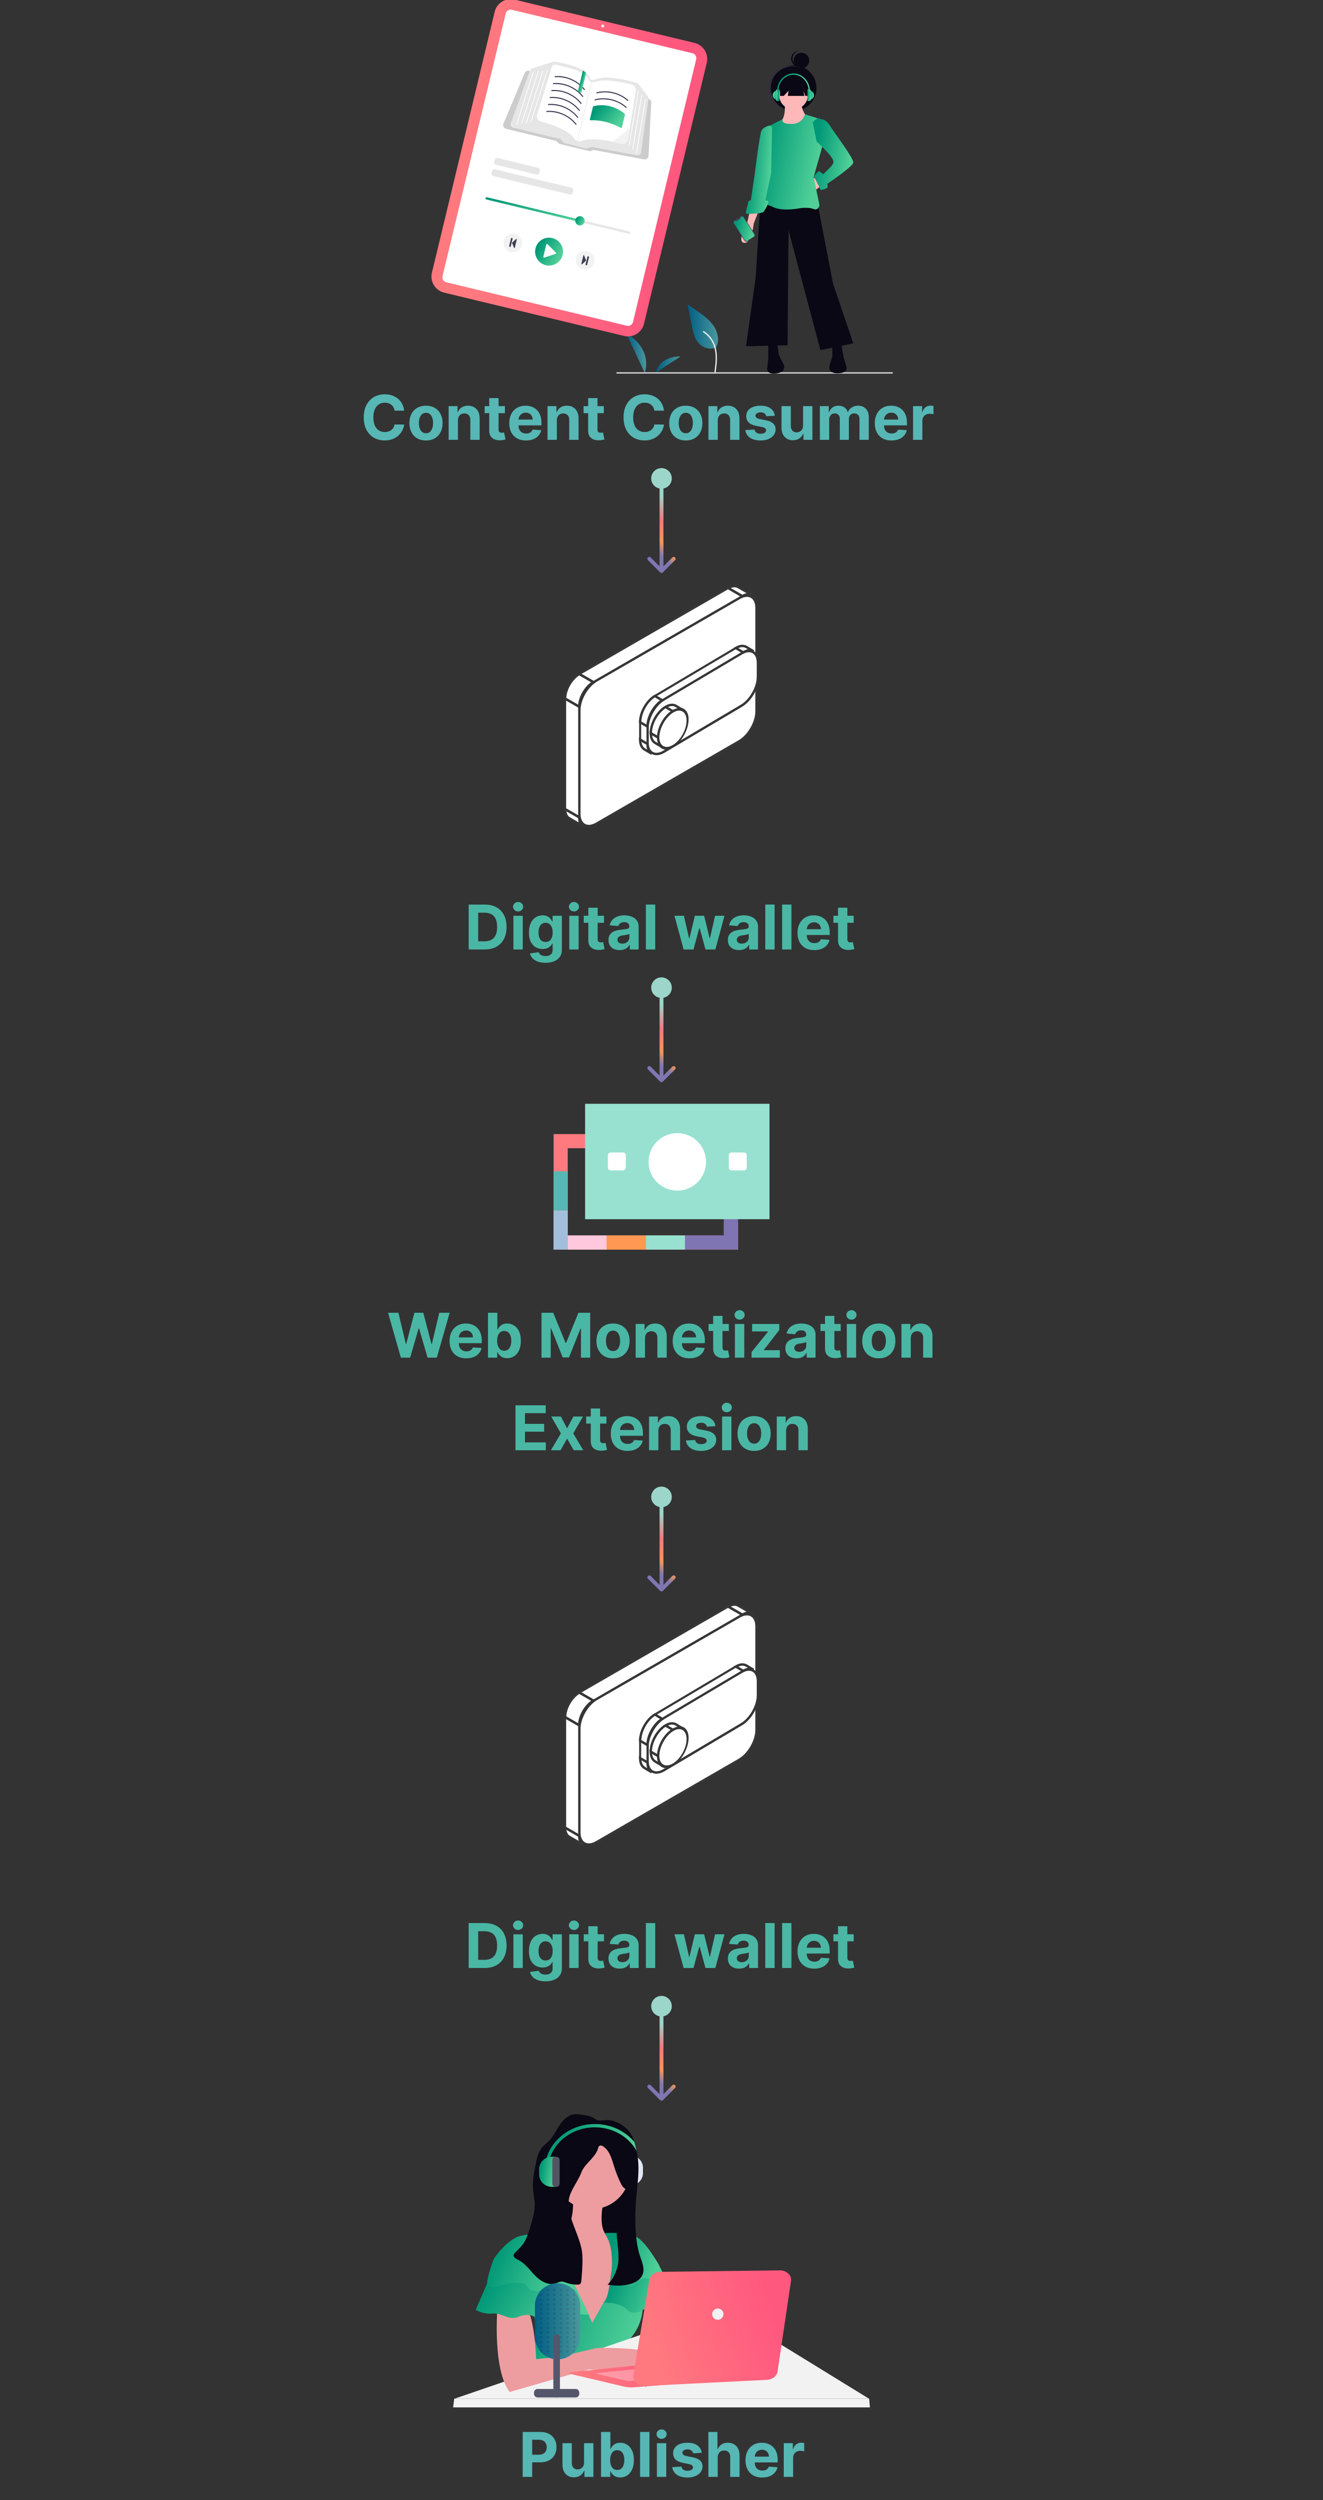 <svg xmlns="http://www.w3.org/2000/svg" viewBox="0 0 343 648" fill="none"><rect x="0" y="0" width="343" height="648" fill="#333333" stroke="none"/><g clip-path="url(#a)"><path fill="url(#b)" d="M185.701 90.117a4.253 4.253 0 0 1-4.108-.723c-1.439-1.208-1.891-3.198-2.257-5.04l-1.086-5.45 2.273 1.566c1.635 1.125 3.306 2.287 4.438 3.917 1.132 1.63 1.626 3.856.717 5.62"/><path fill="#F2F2F2" d="M185.51 96.715c.23-1.676.467-3.373.305-5.067-.143-1.504-.602-2.973-1.536-4.178a6.952 6.952 0 0 0-1.784-1.616c-.178-.112-.342.17-.165.282a6.603 6.603 0 0 1 2.614 3.154c.569 1.447.66 3.025.562 4.562-.06.93-.185 1.853-.312 2.776a.168.168 0 0 0 .114.201.165.165 0 0 0 .201-.114h.001Z"/><path fill="url(#c)" d="M167.143 96.648s2.388-5.876-4.774-10.283l4.774 10.283Z"/><path fill="url(#d)" d="M170.084 96.541s.728-4.188 6.364-4.152l-6.364 4.152Z"/><path fill="#CBCBCB" d="M231.312 96.841h-71.319a.185.185 0 0 1-.136-.053.173.173 0 0 1-.041-.061.183.183 0 0 1 0-.146.173.173 0 0 1 .041-.061.193.193 0 0 1 .136-.053h71.319a.187.187 0 0 1 .129.318.186.186 0 0 1-.129.056Z"/><path fill="#090814" d="M207.776 17.711a2.015 2.015 0 1 0 0-4.03 2.015 2.015 0 0 0 0 4.03Z"/><path fill="#090814" d="M205.874 16.427a2.023 2.023 0 0 1-.259-1.972 2.01 2.01 0 0 1 1.561-1.233 2.011 2.011 0 0 0-1.946 1.317 2.018 2.018 0 0 0 .101 1.622 2.02 2.02 0 0 0 2.096 1.065 2.01 2.01 0 0 1-1.553-.799Z"/><path fill="#090814" d="M205.684 28.743a5.919 5.919 0 1 0 0-11.837 5.919 5.919 0 0 0 0 11.837Z"/><path fill="#2F2E41" d="M200.174 20.669a5.916 5.916 0 0 1 7.664-2.988c-.06-.03-.119-.06-.181-.089a5.914 5.914 0 0 0-6.493 1.04 5.917 5.917 0 0 0 1.555 9.718c.061.028.123.054.185.08a5.916 5.916 0 0 1-2.729-7.76l-.001-.001Z"/><path fill="#FFB8B8" d="m213.075 48.034-2.005 1.503-1.002-3.006 2.255-.752.752 2.255Z"/><path fill="#090814" d="m211.949 52.667 4.008 20.794 5.261 15.532-8.517 1.754-8.267-31.065-.251 29.812-10.773.25 2.505-17.787 1.253-20.041 14.781.752Z"/><path fill="#090814" d="M199.176 88.993v4.008l-.25 2.255s-.501 2.005 2.505 1.503c3.006-.501 1.503-2.755 1.503-2.755l-1.002-2.005-.501-3.257-2.255.251ZM217.999 88.709l.723 3.943.653 2.172s.854 1.881-2.193 1.93c-3.048.05-1.976-2.44-1.976-2.44l.625-2.152-.094-3.294 2.262-.159Z"/><path fill="#FFB8B8" d="M205.689 28.37a3.758 3.758 0 1 0 0-7.516 3.758 3.758 0 0 0 0 7.515Z"/><path fill="#FFB8B8" d="M203.436 26.864s.501 4.008-1.503 5.01c-2.004 1.002 3.758 2.505 3.758 2.505l3.507-4.008s-1.753-2.255-1.252-3.758l-4.51.25Z"/><path fill="url(#e)" d="M208.694 29.621s-.501 2.505-3.507 2.505c-3.006 0-2.254-1.252-2.254-1.252l-4.009 2.005.501 11.524-3.507 8.517s2.005-.5 4.509.752c2.505 1.252 7.265.25 7.265.25s2.005-.25 3.257.25c1.252.502 1.503-1.002 1.503-1.002l-1.503-7.266 2.255-8.016-.501-7.014-4.009-1.253Z"/><path fill="#FFB8B8" d="m194.415 54.674-.751 3.257s-2.756 4.76-.752 5.01c2.004.25 2.505-5.01 2.505-5.01l1.253-3.257h-2.255Z"/><path fill="url(#f)" d="m210.697 31.626 1.233-1.009.771.257s1.253-.25 2.506 1.754c1.252 2.004 6.151 8.437 6.012 9.52-.139 1.082-6.764 5.511-6.764 5.511s.251.752 0 1.002c-.25.25-1.753.752-1.753.501 0-.25-1.702-3.443-1.702-3.443s1.2-1.568 1.451-1.316c.318.27.653.522 1.002.751l2.005-2.004c.197-.23.366-.482.501-.752.327-.585.25-1.503-4.259-5.762l-1.003-5.01Z"/><path fill="url(#g)" d="m200.174 32.875-.675-.33s-1.58.33-2.081 1.332c-.501 1.003-1.753 11.274-1.753 11.274l-1.003 6.763s-.751 0-.751.752c0 .751-1.002 2.756-.251 2.756.752 0 3.758 0 4.259-.501.501-.501 1.503-2.505 1.253-2.756-.251-.25-.752-.25-.752-.25l1.503-7.015.251-12.025Z"/><path fill="#090814" d="M202.223 20.682v4.183h.969l1.233-1.321-.166 1.321h4.283l-.264-1.321.528 1.321h.683v-4.183h-7.266Z"/><path fill="url(#h)" d="M209.449 23.53h.509a1.082 1.082 0 0 1 1.08 1.08v.118a1.082 1.082 0 0 1-1.08 1.08h-.509v-2.279Z"/><path fill="url(#i)" d="M209.324 23.152h.46a.46.46 0 0 1 .46.46v2.112a.457.457 0 0 1-.46.46h-.46v-3.032Z"/><path fill="url(#j)" d="M201.926 25.807h-.509a1.077 1.077 0 0 1-1.08-1.08v-.119a1.085 1.085 0 0 1 .316-.764 1.091 1.091 0 0 1 .764-.316h.509v2.279Z"/><path fill="url(#k)" d="M202.053 26.186h-.46a.46.46 0 0 1-.46-.46v-2.112a.462.462 0 0 1 .46-.46h.46v3.032Z"/><path fill="url(#l)" d="M209.992 23.688h-.337c0-2.38-1.764-4.318-3.932-4.318-2.169 0-3.933 1.937-3.933 4.318h-.337c0-2.567 1.915-4.655 4.27-4.655 2.354 0 4.269 2.088 4.269 4.655Z"/><path fill="#3F3D56" d="m193.379 57.043-.029.019-.515-.812a.553.553 0 0 0-.565-.25.559.559 0 0 0-.203.079l-1.719 1.09a.558.558 0 0 0-.172.768l2.825 4.452a.555.555 0 0 0 .767.171l1.719-1.09a.554.554 0 0 0 .172-.768l-1.943-3.063.03-.018-.367-.578Z"/><path fill="url(#m)" d="m192.733 56.32 2.82 4.445a.415.415 0 0 1-.128.572l-1.727 1.096a.416.416 0 0 1-.573-.128l-2.82-4.445a.415.415 0 0 1 .128-.573l.209-.133a.202.202 0 0 0 .115.146.2.2 0 0 0 .185-.014l.985-.625a.202.202 0 0 0 .092-.161.214.214 0 0 0-.021-.093.206.206 0 0 0-.062-.073l.224-.143a.417.417 0 0 1 .573.128Z"/><g clip-path="url(#n)"><path fill="url(#o)" d="m161.788 87.073-46.642-11.224a4.293 4.293 0 0 1-3.167-5.171l16.27-67.613A4.292 4.292 0 0 1 133.422-.1l46.642 11.224a4.295 4.295 0 0 1 3.167 5.171l-16.27 67.613a4.29 4.29 0 0 1-5.173 3.165Z"/><path fill="#fff" d="m162.513 84.431-46.806-11.263a1.326 1.326 0 0 1-.976-1.594l16.378-68.06a1.32 1.32 0 0 1 1.594-.976L179.509 13.8a1.321 1.321 0 0 1 .977 1.594l-16.378 68.061a1.32 1.32 0 0 1-1.595.975ZM156.174 7.1a.365.365 0 1 0 .171-.71.365.365 0 0 0-.171.71Z"/><path fill="#fff" d="M166.115 22.576a3.078 3.078 0 0 0 2.116-.742c.058-.05.132.044.074.093a3.199 3.199 0 0 1-2.203.768c-.076-.003-.063-.122.013-.119Z"/><path fill="#CCC" d="m168.139 40.37.708-13.75a1.002 1.002 0 0 0-.796-1.027l-1.689-.343-.182-.036-.843-.171-.182-.038-.542-.11-10.936-2.22a.467.467 0 0 1-.05-.011l-2.417-.636-.895-.235-.029-.007-.66-.174-5.754-1.511-1.525-.401-.752-.198-.18-.047-.858-.225-.18-.048-.877-.23-.18-.048-.964-.253-.151-.04-.86-.226-.137-.035-.02-.005a1 1 0 0 0-1.15.581l-5.51 13.12a.993.993 0 0 0 .685 1.352l12.772 3.074c.188.046.356.15.481.298l.199.237c.137.163.323.278.53.328l7.526 1.811a.987.987 0 0 0 .752-.118.904.904 0 0 1 .636-.118l12.855 2.386a.998.998 0 0 0 1.066-.52.992.992 0 0 0 .11-.407l-.001.001Z"/><path fill="#E6E6E6" d="m166.211 39.53 1.895-13.903c.002-.006.002-.012.002-.018a.883.883 0 0 0-.165-.629l-2.358-3.165a.802.802 0 0 0-.411-.29c-1.328-.412-8.108-2.382-11.167-.795a.72.72 0 0 1-1.018-.422 2.974 2.974 0 0 0-.625-1.043 4.546 4.546 0 0 0-.396-.393 5.792 5.792 0 0 0-.412-.329c-.13-.095-.27-.19-.422-.284-.788-.493-1.881-.982-3.395-1.422a27.516 27.516 0 0 0-2.048-.506c-.667-.14-1.381-.27-2.121-.384l-.011-.002-5.633 1.815a.873.873 0 0 0-.551.538l-.032.088-4.912 13.554a.897.897 0 0 0 .042.711.823.823 0 0 0 .541.431l12.102 2.912c.161.04.304.133.405.264l.427.55a.823.823 0 0 0 .442.292l5.301 1.368.013.003c.134.032.274.03.407-.008l1.164-.322a.729.729 0 0 1 .326-.015l11.615 2.154a.822.822 0 0 0 .65-.157.884.884 0 0 0 .346-.594h-.001Z"/><path fill="#fff" d="m162.8 36.12.347-2.152 1.467-9.07.216-1.342a1.435 1.435 0 0 0-1.05-1.621c-2.466-.66-6.987-1.63-9.548-.684a1.256 1.256 0 0 1-1.552-.582 3.668 3.668 0 0 0-.885-1.066 6.313 6.313 0 0 0-.838-.596c-.862-.523-1.996-.987-3.403-1.394l-3.371-.832-.006-.001a.947.947 0 0 0-1.124.64l-.704 2.282-3.085 10.004a1.453 1.453 0 0 0 .499 1.566c.155.119.332.205.521.253 5.646 1.448 7.834 3.239 8.676 4.486a1.44 1.44 0 0 0 1.68.551c2.268-.811 5.611-.384 8.217.184.798.175 1.527.362 2.134.53a1.444 1.444 0 0 0 1.591-.596c.112-.17.186-.36.218-.56ZM133.96 32.298l-.006-.002a.092.092 0 0 1-.054-.046.087.087 0 0 1-.006-.07l4.286-13.526a.09.09 0 0 1 .116-.06.093.093 0 0 1 .054.046.087.087 0 0 1 .006.07l-4.286 13.526a.092.092 0 0 1-.11.062ZM135.263 32.038l-.006-.002a.095.095 0 0 1-.055-.045.096.096 0 0 1-.006-.071l4.286-13.525a.098.098 0 0 1 .046-.055.095.095 0 0 1 .071-.006.093.093 0 0 1 .06.117l-4.286 13.525a.09.09 0 0 1-.043.052.092.092 0 0 1-.067.01ZM136.412 32.028l-.007-.002a.092.092 0 0 1-.031-.017.09.09 0 0 1-.029-.099l4.286-13.525a.09.09 0 0 1 .116-.06c.012.003.023.01.032.017a.105.105 0 0 1 .023.028c.005.011.009.023.01.035a.11.11 0 0 1-.004.036l-4.286 13.525a.094.094 0 0 1-.11.062ZM137.621 31.747l-.007-.002a.092.092 0 0 1-.031-.017.078.078 0 0 1-.023-.028.085.085 0 0 1-.01-.035.088.088 0 0 1 .004-.036l4.286-13.525a.09.09 0 0 1 .116-.06c.012.003.023.009.032.017a.107.107 0 0 1 .023.028c.005.01.009.023.01.035a.109.109 0 0 1-.004.036l-4.286 13.525a.094.094 0 0 1-.11.062ZM164.978 39.856l.007.002a.092.092 0 0 0 .069-.016.097.097 0 0 0 .038-.06l2.336-13.995a.089.089 0 0 0-.001-.036.1.1 0 0 0-.015-.033.085.085 0 0 0-.027-.025.088.088 0 0 0-.034-.012.091.091 0 0 0-.069.016.1.1 0 0 0-.025.026.1.1 0 0 0-.012.034l-2.337 13.994a.092.092 0 0 0 .07.106ZM164.002 38.763l.006.001a.093.093 0 0 0 .107-.076l2.336-13.994a.089.089 0 0 0-.001-.037.094.094 0 0 0-.041-.058.095.095 0 0 0-.103.004.093.093 0 0 0-.038.06l-2.336 13.994a.091.091 0 0 0 .07.106ZM163.135 37.599l.006.001a.091.091 0 0 0 .094-.042.101.101 0 0 0 .013-.034l2.336-13.994a.089.089 0 0 0-.001-.037.093.093 0 0 0-.041-.058.097.097 0 0 0-.071-.011.102.102 0 0 0-.033.015.096.096 0 0 0-.037.06l-2.336 13.994a.092.092 0 0 0 .014.067c.012.02.032.034.055.04l.001-.001Z"/><path fill="#3F3D56" d="M143.939 20.012a8.84 8.84 0 0 1 6.125 1.936c.488.392.93.836 1.319 1.326.11.139.349-.005.238-.146a9.125 9.125 0 0 0-5.786-3.322 8.776 8.776 0 0 0-1.906-.073c-.178.013-.17.292.01.279ZM154.773 24.2a8.84 8.84 0 0 1 6.368.849 8.43 8.43 0 0 1 1.528 1.078c.134.119.327-.082.193-.201a9.135 9.135 0 0 0-6.283-2.256 8.757 8.757 0 0 0-1.886.264c-.174.043-.093.31.08.266ZM154.341 26.005a8.84 8.84 0 0 1 6.368.848 8.43 8.43 0 0 1 1.528 1.078c.134.119.327-.082.193-.2a9.134 9.134 0 0 0-6.283-2.257 8.76 8.76 0 0 0-1.886.264c-.174.044-.093.31.081.267h-.001Z"/><path fill="url(#p)" d="M162.033 29.663a.117.117 0 0 0-.04-.128 9.134 9.134 0 0 0-4.881-2.187l-.034-.005a8.804 8.804 0 0 0-3.253.2.145.145 0 0 0-.061.038.15.15 0 0 0-.034.063l-.81 3.366a.149.149 0 0 0 .001.063c.005.02.014.04.028.056a.138.138 0 0 0 .111.052l.134-.005a13.804 13.804 0 0 1 2.998.244l.064.012a15.57 15.57 0 0 1 2.576.738 16.29 16.29 0 0 1 1.108.466l.042.019c.347.16.689.331 1.028.51a.142.142 0 0 0 .174-.032.148.148 0 0 0 .029-.057l.82-3.407v-.006Z"/><path fill="#fff" d="m155.117 28.01-.043.019a.524.524 0 0 1 .045-.017l-.002-.001Z"/><path fill="#3F3D56" d="M143.509 21.814a8.843 8.843 0 0 1 6.126 1.937c.487.391.929.836 1.319 1.325.109.14.348-.005.237-.145a9.124 9.124 0 0 0-5.786-3.323 8.76 8.76 0 0 0-1.905-.072c-.178.013-.171.291.009.278ZM143.071 23.62a8.842 8.842 0 0 1 6.126 1.935c.488.392.93.837 1.319 1.326.11.14.349-.005.237-.145a9.12 9.12 0 0 0-5.786-3.323 8.758 8.758 0 0 0-1.905-.072c-.178.013-.17.291.009.278ZM142.636 25.424a8.843 8.843 0 0 1 6.126 1.936c.487.392.929.836 1.319 1.326.109.139.348-.005.237-.145a9.125 9.125 0 0 0-5.786-3.323 8.76 8.76 0 0 0-1.905-.072c-.178.012-.171.29.009.278ZM142.204 27.229a8.842 8.842 0 0 1 6.126 1.936c.487.392.93.836 1.319 1.326.11.139.349-.006.237-.146a9.122 9.122 0 0 0-5.786-3.322 8.765 8.765 0 0 0-1.905-.073c-.178.013-.17.291.009.279ZM141.769 29.033a8.84 8.84 0 0 1 6.125 1.936c.488.392.93.837 1.319 1.326.11.14.349-.005.238-.145a9.125 9.125 0 0 0-5.786-3.323 8.763 8.763 0 0 0-1.905-.072c-.178.013-.171.291.009.278Z"/><path fill="url(#q)" d="m151.967 18.875-1.217 5.056c-.021.087-.188.122-.396.093a1.127 1.127 0 0 1-.427-.154.443.443 0 0 1-.05-.04c-.043-.042-.064-.084-.055-.122l1.311-5.446c.152.095.292.19.422.284.151.11.288.22.412.329Z"/><path fill="#E6E6E6" d="m153.496 21.073-.133-.032-3.936 16.357.133.032 3.936-16.357Z"/><path fill="#F2F2F2" d="M162.151 37.102a1.445 1.445 0 0 1-1.164.175 39.463 39.463 0 0 0-2.134-.53l-.004-.006 4.513-3.63-.566 3.008a1.453 1.453 0 0 1-.645.983Z"/><path fill="url(#r)" d="M143.193 61.709a3.614 3.614 0 0 1 2.436 5.025 3.614 3.614 0 1 1-5.168-4.595c.817-.5 1.8-.655 2.732-.43Z"/><path fill="#fff" d="m141.625 63.394-.751 3.122a.198.198 0 0 0 .059.194.198.198 0 0 0 .198.044l2.913-.95a.204.204 0 0 0 .133-.144.204.204 0 0 0-.053-.189l-2.162-2.171a.197.197 0 0 0-.196-.052.2.2 0 0 0-.141.146Z"/><path fill="#F2F2F2" d="M152.276 65.132a2.41 2.41 0 0 1 .694 4.395 2.407 2.407 0 0 1-3.518-1.222 2.408 2.408 0 0 1 2.824-3.173Z"/><path fill="#3F3D56" d="m151.818 68.514.466-1.936a.2.2 0 0 1 .24-.147l.024.006a.201.201 0 0 1 .147.24l-.466 1.936a.198.198 0 0 1-.24.147l-.024-.006a.196.196 0 0 1-.123-.09.194.194 0 0 1-.024-.15ZM150.778 68.481a.12.12 0 0 1-.055-.13l.507-2.106a.119.119 0 0 1 .227-.015l.457 1.19c.015.038.017.08.008.12a.205.205 0 0 1-.062.101l-.942.828a.116.116 0 0 1-.05.027.122.122 0 0 1-.091-.014h.001Z"/><path fill="#F2F2F2" d="M133.549 60.622a2.409 2.409 0 1 0-1.128 4.684 2.409 2.409 0 0 0 1.128-4.684Z"/><path fill="#3F3D56" d="m132.422 63.841.466-1.935a.199.199 0 0 0-.147-.24l-.024-.006a.198.198 0 0 0-.24.147l-.466 1.935a.199.199 0 0 0 .147.24l.024.006a.197.197 0 0 0 .24-.147ZM133.364 64.288a.117.117 0 0 0 .069-.028.116.116 0 0 0 .039-.063l.507-2.106a.12.12 0 0 0-.196-.117l-.948.852a.2.2 0 0 0-.052.221l.462 1.166a.122.122 0 0 0 .032.046.123.123 0 0 0 .087.03v-.001Z"/><path fill="#E6E6E6" d="m139.486 43.478-10.445-2.513a.65.65 0 0 0-.785.48l-.118.491a.65.65 0 0 0 .48.785l10.445 2.513a.65.65 0 0 0 .785-.48l.118-.491a.65.65 0 0 0-.48-.785ZM148.151 48.66l-19.813-4.768a.65.65 0 0 0-.785.48l-.118.492a.65.65 0 0 0 .48.784l19.814 4.768a.65.65 0 0 0 .784-.48l.118-.491a.65.65 0 0 0-.48-.785ZM163.125 60.005l-36.887-8.876a.301.301 0 0 0-.141.585l36.888 8.877a.301.301 0 1 0 .14-.585Z"/><path fill="url(#s)" d="m150.098 56.87-23.86-5.741a.301.301 0 0 0-.141.585l23.86 5.742a.301.301 0 0 0 .141-.585Z"/><path fill="url(#t)" d="M150.041 58.402a1.205 1.205 0 1 0 .564-2.342 1.205 1.205 0 0 0-.564 2.342Z"/></g></g><path fill="#56B7B5" d="M104.778 106.438h-2.488a2.428 2.428 0 0 0-.279-.858c-.14-.254-.32-.47-.539-.648a2.367 2.367 0 0 0-.762-.409 2.904 2.904 0 0 0-.926-.142c-.602 0-1.127.149-1.574.449-.447.295-.793.727-1.04 1.295-.246.564-.369 1.25-.369 2.057 0 .829.123 1.526.37 2.091.25.564.598.99 1.045 1.278.447.288.964.432 1.551.432.33 0 .635-.044.915-.131a2.42 2.42 0 0 0 .756-.38c.219-.171.401-.377.545-.62a2.41 2.41 0 0 0 .307-.829l2.488.011a4.626 4.626 0 0 1-1.511 2.869 4.821 4.821 0 0 1-1.534.921c-.591.223-1.26.335-2.006.335-1.038 0-1.966-.235-2.784-.704-.814-.47-1.458-1.15-1.932-2.04-.47-.89-.704-1.968-.704-3.233 0-1.269.239-2.349.716-3.239.477-.89 1.125-1.568 1.943-2.034.818-.47 1.739-.704 2.761-.704.675 0 1.3.094 1.875.284.58.189 1.093.466 1.54.829.447.36.811.801 1.091 1.324.284.523.466 1.121.545 1.796Zm5.662 7.732c-.882 0-1.645-.187-2.289-.562a3.839 3.839 0 0 1-1.483-1.58c-.349-.678-.523-1.464-.523-2.358 0-.901.174-1.689.523-2.363a3.797 3.797 0 0 1 1.483-1.58c.644-.379 1.407-.568 2.289-.568.883 0 1.644.189 2.284.568a3.792 3.792 0 0 1 1.489 1.58c.349.674.523 1.462.523 2.363 0 .894-.174 1.68-.523 2.358a3.833 3.833 0 0 1-1.489 1.58c-.64.375-1.401.562-2.284.562Zm.012-1.875c.401 0 .736-.113 1.005-.34.269-.232.472-.546.608-.944.14-.397.211-.85.211-1.358 0-.507-.071-.96-.211-1.358-.136-.397-.339-.712-.608-.943-.269-.231-.604-.346-1.005-.346-.406 0-.747.115-1.023.346-.273.231-.479.546-.619.943a4.163 4.163 0 0 0-.205 1.358c0 .508.068.961.205 1.358.14.398.346.712.619.944.276.227.617.34 1.023.34Zm8.278-3.34V114h-2.42v-8.727h2.306v1.539h.103c.193-.507.517-.909.971-1.204.455-.299 1.006-.449 1.654-.449.606 0 1.134.133 1.585.398.451.265.801.644 1.051 1.136.25.489.375 1.072.375 1.75V114h-2.42v-5.125c.003-.534-.133-.951-.409-1.25-.277-.303-.658-.455-1.142-.455-.326 0-.614.071-.864.211-.246.14-.44.344-.58.613-.136.265-.206.586-.21.961Zm12.175-3.682v1.818h-5.256v-1.818h5.256Zm-4.063-2.091h2.421v8.136c0 .224.034.398.102.523a.569.569 0 0 0 .284.256c.125.049.269.073.432.073.114 0 .227-.009.341-.028l.261-.051.381 1.801a7.158 7.158 0 0 1-.511.131c-.22.053-.487.085-.802.096-.583.023-1.094-.055-1.534-.233a2.145 2.145 0 0 1-1.017-.829c-.242-.375-.361-.849-.358-1.421v-8.454Zm9.523 10.988c-.898 0-1.67-.181-2.318-.545a3.734 3.734 0 0 1-1.489-1.557c-.348-.674-.522-1.471-.522-2.392 0-.898.174-1.685.522-2.364a3.866 3.866 0 0 1 1.472-1.585c.636-.379 1.382-.568 2.238-.568.576 0 1.112.093 1.608.279.5.181.936.456 1.307.823.375.368.667.83.875 1.387.209.553.313 1.2.313 1.943v.665h-7.37v-1.5h5.091c0-.349-.075-.658-.227-.926a1.622 1.622 0 0 0-.631-.631 1.799 1.799 0 0 0-.926-.233c-.367 0-.693.085-.977.256-.28.166-.5.392-.659.676-.159.28-.241.593-.244.937v1.426c0 .432.079.805.238 1.12.163.314.392.557.688.727.295.17.646.256 1.051.256.269 0 .515-.038.738-.114a1.474 1.474 0 0 0 .938-.898l2.239.148a3.06 3.06 0 0 1-.699 1.409c-.349.398-.8.708-1.353.932-.549.22-1.183.329-1.903.329Zm8.006-5.215V114h-2.421v-8.727h2.307v1.539h.102c.194-.507.517-.909.972-1.204.455-.299 1.006-.449 1.653-.449.606 0 1.135.133 1.586.398.45.265.801.644 1.051 1.136.25.489.375 1.072.375 1.75V114h-2.421v-5.125c.004-.534-.132-.951-.409-1.25-.276-.303-.657-.455-1.142-.455-.326 0-.613.071-.863.211-.247.14-.44.344-.58.613-.136.265-.206.586-.21.961Zm12.174-3.682v1.818h-5.255v-1.818h5.255Zm-4.062-2.091h2.42v8.136c0 .224.035.398.103.523a.569.569 0 0 0 .284.256c.125.049.269.073.432.073.113 0 .227-.009.34-.028l.262-.051.381 1.801a7.21 7.21 0 0 1-.512.131c-.22.053-.487.085-.801.096-.583.023-1.095-.055-1.534-.233a2.136 2.136 0 0 1-1.017-.829c-.243-.375-.362-.849-.358-1.421v-8.454Zm19.655 3.256h-2.489a2.427 2.427 0 0 0-.278-.858c-.14-.254-.32-.47-.54-.648a2.373 2.373 0 0 0-.761-.409 2.906 2.906 0 0 0-.927-.142c-.602 0-1.126.149-1.573.449-.447.295-.794.727-1.04 1.295-.246.564-.369 1.25-.369 2.057 0 .829.123 1.526.369 2.091.25.564.598.99 1.045 1.278.447.288.964.432 1.551.432.33 0 .635-.044.915-.131a2.42 2.42 0 0 0 .756-.38 2.19 2.19 0 0 0 .545-.62 2.41 2.41 0 0 0 .307-.829l2.489.011a4.537 4.537 0 0 1-.483 1.546 4.647 4.647 0 0 1-1.029 1.323 4.821 4.821 0 0 1-1.534.921c-.591.223-1.259.335-2.005.335-1.038 0-1.966-.235-2.784-.704-.815-.47-1.459-1.15-1.932-2.04-.47-.89-.705-1.968-.705-3.233 0-1.269.239-2.349.716-3.239.477-.89 1.125-1.568 1.943-2.034.818-.47 1.739-.704 2.762-.704.674 0 1.299.094 1.875.284a4.76 4.76 0 0 1 1.539.829c.447.36.811.801 1.091 1.324.284.523.466 1.121.546 1.796Zm5.662 7.732c-.883 0-1.646-.187-2.29-.562a3.845 3.845 0 0 1-1.483-1.58c-.348-.678-.523-1.464-.523-2.358 0-.901.175-1.689.523-2.363a3.803 3.803 0 0 1 1.483-1.58c.644-.379 1.407-.568 2.29-.568.882 0 1.644.189 2.284.568a3.79 3.79 0 0 1 1.488 1.58c.349.674.523 1.462.523 2.363 0 .894-.174 1.68-.523 2.358a3.831 3.831 0 0 1-1.488 1.58c-.64.375-1.402.562-2.284.562Zm.011-1.875c.402 0 .737-.113 1.006-.34.269-.232.471-.546.608-.944.14-.397.21-.85.21-1.358 0-.507-.07-.96-.21-1.358-.137-.397-.339-.712-.608-.943-.269-.231-.604-.346-1.006-.346-.405 0-.746.115-1.023.346-.272.231-.479.546-.619.943a4.19 4.19 0 0 0-.205 1.358c0 .508.069.961.205 1.358.14.398.347.712.619.944.277.227.618.34 1.023.34Zm8.278-3.34V114h-2.42v-8.727h2.307v1.539h.102c.193-.507.517-.909.972-1.204.454-.299 1.005-.449 1.653-.449.606 0 1.135.133 1.585.398.451.265.801.644 1.051 1.136.25.489.375 1.072.375 1.75V114h-2.42v-5.125c.004-.534-.133-.951-.409-1.25-.277-.303-.657-.455-1.142-.455-.326 0-.614.071-.864.211-.246.14-.439.344-.579.613-.137.265-.207.586-.211.961Zm14.795-1.194-2.216.137a1.15 1.15 0 0 0-.245-.512 1.296 1.296 0 0 0-.494-.369 1.675 1.675 0 0 0-.722-.142c-.375 0-.691.08-.948.239-.258.155-.387.363-.387.625 0 .208.083.384.25.528.167.144.453.26.858.347l1.58.318c.848.174 1.481.454 1.897.841.417.386.625.894.625 1.522 0 .572-.168 1.074-.505 1.506-.334.432-.792.769-1.375 1.011-.58.239-1.248.358-2.006.358-1.155 0-2.076-.24-2.761-.721a2.81 2.81 0 0 1-1.199-1.977l2.38-.125c.072.352.247.621.523.806.277.182.631.273 1.063.273.424 0 .765-.081 1.022-.244.262-.167.394-.381.398-.642a.667.667 0 0 0-.278-.54c-.182-.144-.462-.254-.841-.33l-1.512-.301c-.852-.17-1.486-.466-1.903-.886-.413-.421-.619-.956-.619-1.608 0-.561.151-1.044.454-1.449.307-.405.737-.718 1.29-.937.557-.22 1.208-.33 1.955-.33 1.102 0 1.969.233 2.602.699.636.466 1.007 1.1 1.114 1.903Zm7.319 2.523v-5.011h2.421V114H208.3v-1.585h-.091a2.583 2.583 0 0 1-.983 1.233c-.455.31-1.01.466-1.665.466-.583 0-1.097-.133-1.54-.398a2.732 2.732 0 0 1-1.039-1.131c-.247-.488-.372-1.074-.375-1.755v-5.557h2.42v5.125c.004.515.142.922.415 1.221.272.3.638.449 1.096.449.292 0 .565-.066.819-.199a1.56 1.56 0 0 0 .613-.602c.159-.265.237-.593.233-.983ZM212.56 114v-8.727h2.306v1.539h.103c.182-.511.485-.914.909-1.21.424-.295.932-.443 1.523-.443.598 0 1.108.15 1.528.449.42.295.701.697.841 1.204h.091c.178-.5.5-.899.966-1.198.469-.303 1.024-.455 1.664-.455.815 0 1.476.26 1.983.779.512.515.767 1.246.767 2.193V114h-2.414v-5.392c0-.485-.129-.849-.387-1.091-.257-.242-.579-.364-.966-.364-.439 0-.782.141-1.028.421-.246.276-.369.642-.369 1.096V114h-2.347v-5.443c0-.428-.123-.769-.369-1.023-.243-.254-.563-.381-.96-.381a1.34 1.34 0 0 0-.728.205c-.212.133-.38.32-.505.562a1.79 1.79 0 0 0-.188.841V114h-2.42Zm18.571.17c-.898 0-1.671-.181-2.319-.545a3.732 3.732 0 0 1-1.488-1.557c-.349-.674-.523-1.471-.523-2.392 0-.898.174-1.685.523-2.364a3.864 3.864 0 0 1 1.471-1.585c.637-.379 1.383-.568 2.239-.568.576 0 1.112.093 1.608.279.5.181.936.456 1.307.823.375.368.667.83.875 1.387.208.553.312 1.2.312 1.943v.665h-7.369v-1.5h5.091c0-.349-.076-.658-.227-.926a1.629 1.629 0 0 0-.631-.631 1.802 1.802 0 0 0-.926-.233c-.368 0-.693.085-.977.256-.281.166-.5.392-.659.676-.16.28-.241.593-.245.937v1.426c0 .432.08.805.239 1.12.163.314.392.557.687.727.296.17.646.256 1.051.256.269 0 .516-.038.739-.114.224-.076.415-.189.574-.341.159-.151.28-.337.364-.557l2.238.148a3.04 3.04 0 0 1-.699 1.409c-.348.398-.799.708-1.352.932-.549.22-1.184.329-1.903.329Zm5.585-.17v-8.727h2.346v1.522h.091c.16-.541.427-.95.802-1.227.375-.28.806-.42 1.295-.42.121 0 .252.007.392.022.14.016.263.036.369.063v2.148a3.075 3.075 0 0 0-.471-.091 4.164 4.164 0 0 0-.551-.04 1.94 1.94 0 0 0-.955.233 1.72 1.72 0 0 0-.659.636 1.839 1.839 0 0 0-.239.943V114h-2.42Z"/><path fill="url(#u)" d="M171.5 121.333a2.667 2.667 0 1 0 0 5.334 2.667 2.667 0 0 0 0-5.334Zm-.354 27.021a.502.502 0 0 0 .708 0l3.182-3.182a.502.502 0 0 0-.708-.708l-2.828 2.829-2.828-2.829a.502.502 0 0 0-.708.708l3.182 3.182ZM171.5 124h-.5v24h1v-24h-.5Z"/><path fill="#fff" stroke="#363636" stroke-width=".649" d="M150.178 184.134c0-2.867 2.012-6.353 4.495-7.786l36.978-21.349c2.482-1.433 4.495-.271 4.495 2.595v26.775c0 2.866-2.013 6.352-4.495 7.785l-36.978 21.35c-2.483 1.433-4.495.271-4.495-2.596v-26.774Z"/><path fill="#fff" stroke="#363636" stroke-width=".649" d="M0 0h4.246v28.663H0z" transform="matrix(.866 .5 0 1 146.5 181.066)"/><path fill="#fff" stroke="#363636" stroke-width=".649" d="M0 0h44.587v4.246H0z" transform="matrix(.866 -.5 .866 .5 150.178 174.695)"/><path fill="#fff" stroke="#363636" stroke-width=".649" d="M150.177 211.852c0 1.086.359 1.966 1.078 2.38l-3.678-2.123c-.718-.414-1.077-1.294-1.077-2.38l3.677 2.123ZM150.177 183.188c0-2.345 1.647-5.197 3.678-6.37l-3.678-2.123c-2.031 1.173-3.677 4.025-3.677 6.37l3.677 2.123ZM195.071 154.27c-.718-.414-1.659-.285-2.601.258l-3.677-2.123c.941-.544 1.882-.672 2.6-.258l3.678 2.123Z"/><path fill="#fff" stroke="#363636" stroke-width=".62" d="M167.873 188.753c0-2.741 1.912-6.097 4.27-7.495l20.086-11.902c2.359-1.398 4.271-.308 4.271 2.433v3.643c0 2.742-1.912 6.097-4.271 7.495l-20.086 11.903c-2.358 1.397-4.27.308-4.27-2.434v-3.643Z"/><path fill="#fff" stroke="#363636" stroke-width=".62" d="M0 0h2.218v4.524H0z" transform="matrix(.86 .51 0 1 165.965 187.189)"/><path fill="#fff" stroke="#363636" stroke-width=".62" d="M0 0h24.402v2.218H0z" transform="matrix(.86 -.51 .86 .51 169.781 180.4)"/><path fill="#fff" stroke="#363636" stroke-width=".62" d="M167.873 192.84c0 1.158.373 2.095 1.118 2.536l-1.908-1.131c-.746-.441-1.118-1.378-1.118-2.536l1.908 1.131ZM167.873 188.317c0-2.499 1.709-5.537 3.817-6.786l-1.908-1.131c-2.108 1.25-3.817 4.288-3.817 6.786l1.908 1.131ZM195.385 168.816c-.746-.442-1.722-.305-2.699.274l-1.909-1.131c.977-.579 1.954-.716 2.699-.274l1.909 1.131Z"/><ellipse cx="4.437" cy="4.524" fill="#fff" stroke="#363636" stroke-width=".62" rx="4.437" ry="4.524" transform="matrix(.86 -.51 0 1 170.631 186.627)"/><path fill="#fff" stroke="#363636" stroke-width=".62" d="M170.631 191.152c0 1.158.373 2.095 1.118 2.537l-1.908-1.131c-.746-.442-1.118-1.379-1.118-2.537l1.908 1.131Z"/><path fill="#fff" stroke="#363636" stroke-width=".62" d="M170.631 191.153c0-2.499 1.709-5.537 3.817-6.786l-1.908-1.131c-2.108 1.25-3.817 4.288-3.817 6.786l1.908 1.131ZM177.146 184.091c-.745-.442-1.722-.304-2.698.274l-1.909-1.13c.977-.579 1.954-.717 2.699-.275l1.908 1.131Z"/><path fill="#4AB7A5" d="M125.636 246.098h-4.125v-11.637h4.159c1.171 0 2.178.233 3.023.699a4.71 4.71 0 0 1 1.949 1.994c.458.868.688 1.906.688 3.114 0 1.212-.23 2.254-.688 3.125a4.725 4.725 0 0 1-1.96 2.006c-.849.466-1.864.699-3.046.699Zm-1.664-2.108h1.562c.727 0 1.339-.129 1.835-.387.5-.261.875-.664 1.125-1.21.254-.549.381-1.257.381-2.125 0-.86-.127-1.562-.381-2.108-.25-.545-.623-.947-1.119-1.204-.496-.258-1.108-.387-1.835-.387h-1.568v7.421Zm9.135 2.108v-8.728h2.42v8.728h-2.42Zm1.215-9.853c-.359 0-.668-.119-.926-.358a1.162 1.162 0 0 1-.38-.869c0-.333.127-.619.38-.858.258-.242.567-.363.926-.363.36 0 .667.121.921.363.257.239.386.525.386.858 0 .337-.129.627-.386.869a1.295 1.295 0 0 1-.921.358Zm7.076 13.307c-.784 0-1.457-.108-2.017-.324-.557-.212-1-.502-1.33-.869a2.679 2.679 0 0 1-.642-1.239l2.239-.301c.068.174.176.337.324.489.147.151.342.273.585.364.246.094.545.142.898.142.526 0 .96-.129 1.301-.387.344-.254.517-.68.517-1.278v-1.597h-.103a2.296 2.296 0 0 1-.477.688 2.399 2.399 0 0 1-.818.528c-.333.136-.731.205-1.193.205a3.585 3.585 0 0 1-1.79-.455c-.534-.307-.96-.775-1.278-1.403-.315-.633-.472-1.432-.472-2.398 0-.989.161-1.814.483-2.477.322-.663.75-1.159 1.284-1.489a3.323 3.323 0 0 1 1.767-.494c.489 0 .898.083 1.227.25.33.163.595.367.796.613.204.243.362.481.471.716h.091v-1.466h2.404v8.813c0 .742-.182 1.364-.546 1.864-.363.5-.867.875-1.511 1.125-.64.253-1.377.38-2.21.38Zm.051-5.398c.39 0 .72-.096.989-.289a1.84 1.84 0 0 0 .624-.841c.148-.368.222-.807.222-1.318 0-.512-.072-.955-.216-1.33-.144-.379-.352-.672-.625-.881-.273-.208-.604-.312-.994-.312-.398 0-.733.108-1.006.324-.273.212-.479.507-.619.886s-.21.816-.21 1.313c0 .503.07.939.21 1.306.144.364.35.646.619.847.273.197.608.295 1.006.295Zm6.142 1.944v-8.728h2.42v8.728h-2.42Zm1.216-9.853c-.36 0-.669-.119-.926-.358a1.159 1.159 0 0 1-.381-.869c0-.333.127-.619.381-.858.257-.242.566-.363.926-.363.36 0 .666.121.92.363.258.239.387.525.387.858 0 .337-.129.627-.387.869-.254.239-.56.358-.92.358Zm7.785 1.125v1.819h-5.255v-1.819h5.255Zm-4.062-2.091h2.42v8.137c0 .223.034.398.103.523a.558.558 0 0 0 .284.255c.125.049.269.074.431.074.114 0 .228-.009.341-.028l.262-.051.38 1.801a6.61 6.61 0 0 1-.511.13c-.22.053-.487.086-.801.097-.583.023-1.095-.055-1.534-.233a2.138 2.138 0 0 1-1.017-.83c-.243-.375-.362-.848-.358-1.42v-8.455Zm8.128 10.983c-.557 0-1.053-.096-1.489-.289a2.394 2.394 0 0 1-1.034-.87c-.25-.386-.375-.867-.375-1.443 0-.485.089-.892.267-1.221.178-.33.42-.595.727-.796a3.52 3.52 0 0 1 1.046-.454 7.817 7.817 0 0 1 1.238-.216c.508-.053.917-.103 1.228-.148.31-.049.536-.121.676-.216a.475.475 0 0 0 .21-.42v-.035c0-.359-.114-.638-.341-.835-.223-.197-.542-.295-.954-.295-.436 0-.783.096-1.04.29a1.335 1.335 0 0 0-.512.715l-2.238-.181c.113-.531.337-.989.67-1.375.334-.39.763-.69 1.29-.898.53-.212 1.144-.318 1.841-.318.485 0 .949.057 1.392.17.447.114.843.29 1.187.529.349.238.624.545.824.92.201.371.301.816.301 1.335v5.887h-2.295v-1.211h-.068c-.14.273-.328.514-.563.722a2.592 2.592 0 0 1-.846.483c-.33.114-.711.17-1.142.17Zm.693-1.67c.356 0 .67-.07.943-.21.273-.144.487-.337.642-.58.155-.242.233-.517.233-.824v-.926c-.076.049-.18.095-.312.137a6.71 6.71 0 0 1-.438.108c-.163.03-.326.058-.489.085l-.443.062a3.002 3.002 0 0 0-.744.199 1.19 1.19 0 0 0-.494.369.899.899 0 0 0-.177.569c0 .329.12.581.358.755.243.171.55.256.921.256Zm8.52-10.131v11.637h-2.421v-11.637h2.421Zm7.363 11.637-2.375-8.728h2.449l1.353 5.864h.079l1.409-5.864h2.404l1.431 5.83h.074l1.33-5.83h2.443l-2.369 8.728h-2.563l-1.5-5.489h-.108l-1.5 5.489h-2.557Zm14.377.164c-.557 0-1.053-.096-1.489-.289a2.4 2.4 0 0 1-1.034-.87c-.25-.386-.375-.867-.375-1.443 0-.485.089-.892.267-1.221.178-.33.421-.595.727-.796a3.52 3.52 0 0 1 1.046-.454 7.817 7.817 0 0 1 1.238-.216c.508-.053.917-.103 1.228-.148.31-.049.536-.121.676-.216a.475.475 0 0 0 .21-.42v-.035c0-.359-.114-.638-.341-.835-.223-.197-.541-.295-.954-.295-.436 0-.783.096-1.04.29a1.328 1.328 0 0 0-.511.715l-2.239-.181c.114-.531.337-.989.67-1.375.334-.39.764-.69 1.29-.898.53-.212 1.144-.318 1.841-.318.485 0 .949.057 1.392.17.447.114.843.29 1.188.529.348.238.623.545.823.92.201.371.302.816.302 1.335v5.887h-2.296v-1.211h-.068c-.14.273-.328.514-.563.722a2.582 2.582 0 0 1-.846.483c-.33.114-.71.17-1.142.17Zm.693-1.67c.356 0 .67-.07.943-.21.273-.144.487-.337.642-.58.156-.242.233-.517.233-.824v-.926c-.076.049-.18.095-.312.137a6.71 6.71 0 0 1-.438.108c-.163.03-.326.058-.488.085l-.444.062a3.002 3.002 0 0 0-.744.199 1.19 1.19 0 0 0-.494.369.898.898 0 0 0-.176.569c0 .329.119.581.358.755.242.171.549.256.92.256Zm8.52-10.131v11.637h-2.421v-11.637h2.421Zm4.359 0v11.637h-2.42v-11.637h2.42Zm5.916 11.807c-.897 0-1.67-.182-2.318-.545a3.737 3.737 0 0 1-1.488-1.557c-.349-.674-.523-1.472-.523-2.392 0-.898.174-1.686.523-2.364a3.864 3.864 0 0 1 1.471-1.585c.637-.379 1.383-.568 2.239-.568.576 0 1.112.093 1.608.278.5.182.935.457 1.307.824.375.367.666.83.875 1.386.208.553.312 1.201.312 1.944v.664h-7.369v-1.5h5.091a1.85 1.85 0 0 0-.228-.926 1.617 1.617 0 0 0-.63-.63 1.792 1.792 0 0 0-.926-.233c-.368 0-.694.085-.978.255-.28.167-.5.392-.659.676-.159.281-.24.593-.244.938v1.426c0 .432.079.805.239 1.119.162.315.392.557.687.728.296.17.646.255 1.051.255.269 0 .515-.038.739-.113.223-.076.415-.19.574-.341a1.48 1.48 0 0 0 .363-.557l2.239.148a3.065 3.065 0 0 1-.699 1.409c-.348.397-.799.708-1.352.932-.549.219-1.184.329-1.904.329Zm10.228-8.898v1.819h-5.256v-1.819h5.256Zm-4.063-2.091h2.421v8.137c0 .223.034.398.102.523a.562.562 0 0 0 .284.255c.125.049.269.074.432.074.113 0 .227-.009.341-.028l.261-.051.381 1.801a6.658 6.658 0 0 1-.512.13 4.058 4.058 0 0 1-.801.097c-.583.023-1.094-.055-1.534-.233a2.147 2.147 0 0 1-1.017-.83c-.242-.375-.362-.848-.358-1.42v-8.455Z"/><path fill="url(#v)" d="M171.5 253.333a2.667 2.667 0 1 0 0 5.334 2.667 2.667 0 0 0 0-5.334Zm-.354 27.021a.502.502 0 0 0 .708 0l3.182-3.182a.502.502 0 0 0-.708-.708l-2.828 2.829-2.828-2.829a.502.502 0 0 0-.708.708l3.182 3.182ZM171.5 256h-.5v24h1v-24h-.5Z"/><path fill="#FF7A7F" d="M187.678 316.875v3.335h-40.491v-22.598l5.367.002.001-3.657-9.024-.004v.005h-.002v29.691h.002v.219h44.147v.002h3.658v-6.995h-3.658Z"/><path fill="#FFC8DC" d="M157.329 320.213h-10.143v3.685h10.143v-3.685Z"/><path fill="#A3BEDC" d="M147.186 323.896v-10.144h-3.685v10.144h3.685Z"/><path fill="#56B7B5" d="M147.186 313.754v-10.145h-3.685v10.145h3.685Z"/><path fill="#FF9852" d="M167.425 320.213h-10.144v3.685h10.144v-3.685Z"/><path fill="#98E1D0" d="M177.597 320.213h-10.144v3.685h10.144v-3.685Z"/><path fill="#8075B3" d="M187.739 320.213h-10.143v3.685h10.143v-3.685Z"/><path fill="#8075B3" d="M191.334 323.895v-8.739h-3.685v8.739h3.685Z"/><path fill="#98E1D0" d="M151.694 316.016H199.5v-29.915h-47.806v29.915Z"/><path fill="#fff" d="M158.312 303.364h3.214a.712.712 0 0 0 .712-.713v-3.212a.711.711 0 0 0-.712-.712h-3.214a.711.711 0 0 0-.712.712v3.214c0 .392.318.711.712.711ZM175.6 308.601a7.446 7.446 0 0 0 7.445-7.446 7.446 7.446 0 1 0-7.445 7.446ZM189.664 303.364h3.213a.713.713 0 0 0 .713-.713v-3.212a.712.712 0 0 0-.713-.712h-3.213a.712.712 0 0 0-.713.712v3.214c0 .392.319.711.713.711Z"/><path fill="#4AB7A5" d="m103.935 351.898-3.329-11.636h2.687l1.926 8.085h.097l2.125-8.085h2.301l2.12 8.102h.102l1.926-8.102h2.687l-3.329 11.636h-2.398l-2.216-7.608h-.091l-2.21 7.608h-2.398Zm16.953.171c-.897 0-1.67-.182-2.318-.546a3.73 3.73 0 0 1-1.488-1.556c-.349-.675-.523-1.472-.523-2.392 0-.898.174-1.686.523-2.364a3.858 3.858 0 0 1 1.471-1.585c.637-.379 1.383-.568 2.239-.568.576 0 1.112.092 1.608.278.5.182.935.456 1.307.824.375.367.666.829.875 1.386.208.553.312 1.201.312 1.943v.665h-7.369v-1.5h5.091a1.85 1.85 0 0 0-.228-.926 1.626 1.626 0 0 0-.63-.631 1.802 1.802 0 0 0-.926-.233c-.368 0-.694.086-.978.256-.28.167-.5.392-.659.676-.159.28-.24.593-.244.938v1.426c0 .432.08.805.239 1.119.163.315.392.557.687.727.296.171.646.256 1.051.256.269 0 .515-.038.739-.114.223-.075.415-.189.574-.34.159-.152.28-.338.363-.557l2.239.147a3.068 3.068 0 0 1-.699 1.41c-.348.397-.799.708-1.352.931-.549.22-1.184.33-1.904.33Zm5.631-.171v-11.636h2.421v4.375h.073c.107-.235.26-.473.461-.716.204-.246.469-.451.795-.613.33-.167.739-.25 1.227-.25.637 0 1.224.166 1.762.5.538.329.968.827 1.29 1.494.322.663.483 1.494.483 2.494 0 .974-.158 1.796-.472 2.466-.311.667-.735 1.172-1.273 1.517a3.264 3.264 0 0 1-1.795.511c-.47 0-.87-.077-1.199-.232a2.482 2.482 0 0 1-.801-.586 2.954 2.954 0 0 1-.478-.721h-.107v1.397h-2.387Zm2.369-4.363c0 .519.072.971.216 1.358.144.386.353.687.625.903.273.212.605.318.995.318.394 0 .727-.108 1-.324.272-.219.479-.522.619-.909.144-.39.216-.839.216-1.346 0-.504-.07-.947-.21-1.33-.14-.382-.347-.682-.62-.897-.272-.216-.608-.324-1.005-.324-.394 0-.728.104-1 .312-.269.208-.476.504-.62.887-.144.382-.216.833-.216 1.352Zm11.506-7.273h3.034l3.205 7.818h.136l3.205-7.818h3.034v11.636h-2.387v-7.573h-.096l-3.012 7.517h-1.625l-3.011-7.546h-.096v7.602h-2.387v-11.636Zm18.539 11.807c-.883 0-1.646-.188-2.29-.563a3.842 3.842 0 0 1-1.483-1.579c-.349-.678-.523-1.464-.523-2.358 0-.902.174-1.69.523-2.364a3.8 3.8 0 0 1 1.483-1.579c.644-.379 1.407-.568 2.29-.568.882 0 1.643.189 2.284.568.644.375 1.14.901 1.488 1.579.349.674.523 1.462.523 2.364 0 .894-.174 1.68-.523 2.358a3.828 3.828 0 0 1-1.488 1.579c-.641.375-1.402.563-2.284.563Zm.011-1.875c.401 0 .737-.114 1.006-.341.269-.231.471-.545.608-.943.14-.398.21-.851.21-1.358 0-.508-.07-.96-.21-1.358-.137-.398-.339-.712-.608-.943-.269-.231-.605-.347-1.006-.347-.405 0-.746.116-1.023.347-.273.231-.479.545-.619.943-.137.398-.205.85-.205 1.358 0 .507.068.96.205 1.358.14.398.346.712.619.943.277.227.618.341 1.023.341Zm8.278-3.341v5.045h-2.42v-8.727h2.307v1.54h.102c.193-.508.517-.909.972-1.205.454-.299 1.005-.448 1.653-.448.606 0 1.134.132 1.585.397.451.265.801.644 1.051 1.137.25.488.375 1.072.375 1.75v5.556h-2.42v-5.125c.004-.534-.133-.95-.409-1.25-.277-.303-.657-.454-1.142-.454-.326 0-.614.07-.864.21-.246.14-.439.345-.579.614-.137.265-.207.585-.211.96Zm11.51 5.216c-.897 0-1.67-.182-2.318-.546a3.737 3.737 0 0 1-1.489-1.556c-.348-.675-.522-1.472-.522-2.392 0-.898.174-1.686.522-2.364a3.86 3.86 0 0 1 1.472-1.585c.636-.379 1.383-.568 2.239-.568a4.55 4.55 0 0 1 1.608.278c.5.182.935.456 1.306.824.375.367.667.829.875 1.386.209.553.313 1.201.313 1.943v.665h-7.369v-1.5h5.091a1.85 1.85 0 0 0-.228-.926 1.626 1.626 0 0 0-.63-.631 1.805 1.805 0 0 0-.927-.233c-.367 0-.693.086-.977.256-.28.167-.5.392-.659.676-.159.28-.24.593-.244.938v1.426c0 .432.079.805.238 1.119.163.315.392.557.688.727.295.171.646.256 1.051.256.269 0 .515-.038.739-.114a1.54 1.54 0 0 0 .574-.34c.159-.152.28-.338.363-.557l2.239.147a3.068 3.068 0 0 1-.699 1.41 3.513 3.513 0 0 1-1.352.931c-.55.22-1.184.33-1.904.33Zm10.228-8.898v1.818h-5.256v-1.818h5.256Zm-4.063-2.091h2.42v8.137c0 .223.035.397.103.522a.56.56 0 0 0 .284.256c.125.049.269.074.432.074.113 0 .227-.01.341-.029l.261-.051.381 1.801a6.7 6.7 0 0 1-.512.131 4.134 4.134 0 0 1-.801.097c-.583.022-1.095-.055-1.534-.233a2.138 2.138 0 0 1-1.017-.83c-.242-.375-.362-.848-.358-1.42v-8.455Zm5.639 10.818v-8.727h2.421v8.727h-2.421Zm1.216-9.852c-.36 0-.668-.119-.926-.358a1.159 1.159 0 0 1-.381-.869c0-.333.127-.619.381-.858.258-.242.566-.364.926-.364.36 0 .667.122.921.364.257.239.386.525.386.858 0 .337-.129.627-.386.869a1.295 1.295 0 0 1-.921.358Zm3.098 9.852v-1.443l4.273-5.29v-.062h-4.125v-1.932h7.04v1.574l-4.012 5.159v.063h4.159v1.931h-7.335Zm11.675.165c-.557 0-1.053-.096-1.489-.29a2.398 2.398 0 0 1-1.034-.869c-.25-.386-.375-.867-.375-1.443 0-.485.089-.892.267-1.222.178-.329.421-.594.727-.795a3.548 3.548 0 0 1 1.046-.455 8.043 8.043 0 0 1 1.239-.216c.507-.053.916-.102 1.227-.147.31-.05.536-.122.676-.216a.475.475 0 0 0 .21-.421v-.034c0-.36-.113-.638-.341-.835-.223-.197-.541-.295-.954-.295-.436 0-.782.096-1.04.289a1.33 1.33 0 0 0-.511.716l-2.239-.182c.114-.53.337-.988.67-1.375.334-.39.764-.689 1.29-.897.53-.212 1.144-.318 1.841-.318.485 0 .949.056 1.392.17.447.114.843.29 1.188.528.348.239.623.546.823.921.201.371.302.816.302 1.335v5.886h-2.296v-1.21h-.068c-.14.273-.328.513-.563.722a2.618 2.618 0 0 1-.846.483c-.33.113-.71.17-1.142.17Zm.693-1.67c.356 0 .67-.07.943-.21.273-.144.487-.338.642-.58.156-.242.233-.517.233-.824v-.926a1.29 1.29 0 0 1-.312.136 5.628 5.628 0 0 1-.438.108c-.163.031-.326.059-.488.086l-.444.062a3.002 3.002 0 0 0-.744.199 1.19 1.19 0 0 0-.494.369.897.897 0 0 0-.176.568c0 .33.119.582.358.756.242.171.549.256.92.256Zm10.742-7.222v1.818h-5.256v-1.818h5.256Zm-4.063-2.091h2.42v8.137c0 .223.035.397.103.522a.56.56 0 0 0 .284.256c.125.049.269.074.432.074.113 0 .227-.01.341-.029l.261-.051.381 1.801a6.7 6.7 0 0 1-.512.131 4.134 4.134 0 0 1-.801.097c-.583.022-1.095-.055-1.534-.233a2.138 2.138 0 0 1-1.017-.83c-.242-.375-.362-.848-.358-1.42v-8.455Zm5.639 10.818v-8.727h2.421v8.727h-2.421Zm1.216-9.852c-.36 0-.668-.119-.926-.358a1.159 1.159 0 0 1-.381-.869c0-.333.127-.619.381-.858.258-.242.566-.364.926-.364.36 0 .667.122.921.364.257.239.386.525.386.858 0 .337-.129.627-.386.869a1.295 1.295 0 0 1-.921.358Zm7.087 10.023c-.883 0-1.646-.188-2.29-.563a3.849 3.849 0 0 1-1.483-1.579c-.348-.678-.523-1.464-.523-2.358 0-.902.175-1.69.523-2.364a3.807 3.807 0 0 1 1.483-1.579c.644-.379 1.407-.568 2.29-.568.882 0 1.644.189 2.284.568.644.375 1.14.901 1.489 1.579.348.674.522 1.462.522 2.364 0 .894-.174 1.68-.522 2.358a3.837 3.837 0 0 1-1.489 1.579c-.64.375-1.402.563-2.284.563Zm.011-1.875c.402 0 .737-.114 1.006-.341.269-.231.471-.545.608-.943.14-.398.21-.851.21-1.358 0-.508-.07-.96-.21-1.358-.137-.398-.339-.712-.608-.943-.269-.231-.604-.347-1.006-.347-.405 0-.746.116-1.023.347-.272.231-.479.545-.619.943-.136.398-.204.85-.204 1.358 0 .507.068.96.204 1.358.14.398.347.712.619.943.277.227.618.341 1.023.341Zm8.279-3.341v5.045h-2.421v-8.727h2.307v1.54h.102c.193-.508.517-.909.972-1.205.454-.299 1.005-.448 1.653-.448.606 0 1.135.132 1.585.397.451.265.802.644 1.052 1.137.25.488.375 1.072.375 1.75v5.556h-2.421v-5.125c.004-.534-.132-.95-.409-1.25-.277-.303-.657-.454-1.142-.454-.326 0-.614.07-.864.21-.246.14-.439.345-.579.614-.137.265-.207.585-.21.96Zm-102.485 29.045v-11.636h7.841v2.028h-5.381v2.773h4.978v2.029h-4.978v2.778h5.404v2.028h-7.864Zm11.774-8.727 1.603 3.051 1.642-3.051h2.483l-2.529 4.364 2.597 4.363h-2.472l-1.721-3.017-1.694 3.017h-2.5l2.591-4.363-2.5-4.364h2.5Zm11.807 0v1.818h-5.256v-1.818h5.256Zm-4.062-2.091h2.42v8.137c0 .223.034.397.102.522a.564.564 0 0 0 .284.256c.125.049.269.074.432.074.114 0 .228-.01.341-.029l.262-.051.38 1.801a6.531 6.531 0 0 1-.511.131c-.22.053-.487.085-.801.097-.584.022-1.095-.055-1.534-.233a2.138 2.138 0 0 1-1.017-.83c-.243-.375-.362-.848-.358-1.42v-8.455Zm9.522 10.989c-.897 0-1.67-.182-2.318-.546a3.73 3.73 0 0 1-1.488-1.556c-.349-.675-.523-1.472-.523-2.392 0-.898.174-1.686.523-2.364a3.858 3.858 0 0 1 1.471-1.585c.637-.379 1.383-.568 2.239-.568.576 0 1.112.092 1.608.278.5.182.935.456 1.307.824.375.367.666.829.875 1.386.208.553.312 1.201.312 1.943v.665h-7.369v-1.5h5.091a1.85 1.85 0 0 0-.228-.926 1.626 1.626 0 0 0-.63-.631 1.802 1.802 0 0 0-.926-.233c-.368 0-.694.086-.978.256-.28.167-.5.392-.659.676-.159.28-.24.593-.244.938v1.426c0 .432.079.805.239 1.119.162.315.392.557.687.727.295.171.646.256 1.051.256.269 0 .515-.038.739-.114.223-.075.415-.189.574-.34.159-.152.28-.338.363-.557l2.239.147a3.068 3.068 0 0 1-.699 1.41c-.348.397-.799.708-1.352.931-.549.22-1.184.33-1.904.33Zm8.006-5.216v5.045h-2.42v-8.727h2.306v1.54h.103c.193-.508.517-.909.971-1.205.455-.299 1.006-.448 1.654-.448.606 0 1.134.132 1.585.397.451.265.801.644 1.051 1.137.25.488.375 1.072.375 1.75v5.556h-2.42v-5.125c.003-.534-.133-.95-.409-1.25-.277-.303-.658-.454-1.143-.454-.325 0-.613.07-.863.21-.246.14-.44.345-.58.614-.136.265-.206.585-.21.96Zm14.794-1.193-2.216.136a1.144 1.144 0 0 0-.244-.511 1.295 1.295 0 0 0-.494-.37 1.693 1.693 0 0 0-.722-.142c-.375 0-.691.08-.949.239-.257.155-.386.364-.386.625a.67.67 0 0 0 .25.528c.166.144.452.26.858.347l1.579.318c.849.174 1.481.455 1.898.841.417.387.625.894.625 1.523a2.38 2.38 0 0 1-.506 1.506c-.333.431-.791.769-1.375 1.011-.579.239-1.248.358-2.005.358-1.156 0-2.076-.241-2.762-.722a2.813 2.813 0 0 1-1.199-1.977l2.381-.125c.072.352.246.621.523.807.276.182.63.273 1.062.273.425 0 .765-.082 1.023-.245.261-.166.394-.38.398-.642a.671.671 0 0 0-.279-.54c-.182-.144-.462-.253-.841-.329l-1.511-.301c-.852-.171-1.487-.466-1.903-.887-.413-.42-.62-.956-.62-1.608 0-.56.152-1.043.455-1.448.307-.406.737-.718 1.29-.938.556-.22 1.208-.329 1.954-.329 1.102 0 1.97.232 2.602.698.637.466 1.008 1.101 1.114 1.904Zm1.723 6.238v-8.727h2.421v8.727h-2.421Zm1.216-9.852c-.36 0-.669-.119-.926-.358a1.159 1.159 0 0 1-.381-.869c0-.333.127-.619.381-.858.257-.242.566-.364.926-.364.36 0 .667.122.92.364.258.239.387.525.387.858 0 .337-.129.627-.387.869-.253.239-.56.358-.92.358Zm7.087 10.023c-.883 0-1.646-.188-2.29-.563a3.842 3.842 0 0 1-1.483-1.579c-.349-.678-.523-1.464-.523-2.358 0-.902.174-1.69.523-2.364a3.8 3.8 0 0 1 1.483-1.579c.644-.379 1.407-.568 2.29-.568.882 0 1.644.189 2.284.568.644.375 1.14.901 1.488 1.579.349.674.523 1.462.523 2.364 0 .894-.174 1.68-.523 2.358a3.828 3.828 0 0 1-1.488 1.579c-.64.375-1.402.563-2.284.563Zm.011-1.875c.402 0 .737-.114 1.006-.341.269-.231.471-.545.608-.943.14-.398.21-.851.21-1.358 0-.508-.07-.96-.21-1.358-.137-.398-.339-.712-.608-.943-.269-.231-.604-.347-1.006-.347-.405 0-.746.116-1.023.347-.272.231-.479.545-.619.943-.136.398-.205.85-.205 1.358 0 .507.069.96.205 1.358.14.398.347.712.619.943.277.227.618.341 1.023.341Zm8.278-3.341v5.045h-2.42v-8.727h2.307v1.54h.102c.193-.508.517-.909.972-1.205.454-.299 1.005-.448 1.653-.448.606 0 1.135.132 1.585.397.451.265.801.644 1.051 1.137.25.488.375 1.072.375 1.75v5.556h-2.42v-5.125c.004-.534-.133-.95-.409-1.25-.277-.303-.657-.454-1.142-.454-.326 0-.614.07-.864.21-.246.14-.439.345-.579.614-.137.265-.207.585-.211.96Z"/><path fill="url(#w)" d="M171.5 385.333a2.667 2.667 0 1 0 0 5.334 2.667 2.667 0 0 0 0-5.334Zm-.354 27.021a.502.502 0 0 0 .708 0l3.182-3.182a.502.502 0 0 0-.708-.708l-2.828 2.829-2.828-2.829a.502.502 0 0 0-.708.708l3.182 3.182ZM171.5 388h-.5v24h1v-24h-.5Z"/><path fill="#fff" stroke="#363636" stroke-width=".649" d="M150.178 448.134c0-2.867 2.012-6.353 4.495-7.786l36.978-21.349c2.482-1.433 4.495-.271 4.495 2.595v26.775c0 2.866-2.013 6.352-4.495 7.785l-36.978 21.35c-2.483 1.433-4.495.271-4.495-2.596v-26.774Z"/><path fill="#fff" stroke="#363636" stroke-width=".649" d="M0 0h4.246v28.663H0z" transform="matrix(.866 .5 0 1 146.5 445.066)"/><path fill="#fff" stroke="#363636" stroke-width=".649" d="M0 0h44.587v4.246H0z" transform="matrix(.866 -.5 .866 .5 150.178 438.695)"/><path fill="#fff" stroke="#363636" stroke-width=".649" d="M150.177 475.852c0 1.086.359 1.966 1.078 2.38l-3.678-2.123c-.718-.414-1.077-1.294-1.077-2.38l3.677 2.123ZM150.177 447.188c0-2.345 1.647-5.197 3.678-6.37l-3.678-2.123c-2.031 1.173-3.677 4.025-3.677 6.37l3.677 2.123ZM195.071 418.27c-.718-.414-1.659-.285-2.601.258l-3.677-2.123c.941-.544 1.882-.672 2.6-.258l3.678 2.123Z"/><path fill="#fff" stroke="#363636" stroke-width=".62" d="M167.873 452.753c0-2.741 1.912-6.097 4.27-7.495l20.086-11.902c2.359-1.398 4.271-.308 4.271 2.433v3.643c0 2.742-1.912 6.097-4.271 7.495l-20.086 11.903c-2.358 1.397-4.27.308-4.27-2.434v-3.643Z"/><path fill="#fff" stroke="#363636" stroke-width=".62" d="M0 0h2.218v4.524H0z" transform="matrix(.86 .51 0 1 165.965 451.189)"/><path fill="#fff" stroke="#363636" stroke-width=".62" d="M0 0h24.402v2.218H0z" transform="matrix(.86 -.51 .86 .51 169.781 444.402)"/><path fill="#fff" stroke="#363636" stroke-width=".62" d="M167.873 456.84c0 1.158.373 2.095 1.118 2.536l-1.908-1.131c-.746-.441-1.118-1.378-1.118-2.536l1.908 1.131ZM167.873 452.319c0-2.499 1.709-5.537 3.817-6.786l-1.908-1.131c-2.108 1.25-3.817 4.288-3.817 6.786l1.908 1.131ZM195.385 432.818c-.746-.442-1.722-.305-2.699.274l-1.909-1.131c.977-.579 1.954-.716 2.699-.274l1.909 1.131Z"/><ellipse cx="4.437" cy="4.524" fill="#fff" stroke="#363636" stroke-width=".62" rx="4.437" ry="4.524" transform="matrix(.86 -.51 0 1 170.631 450.625)"/><path fill="#fff" stroke="#363636" stroke-width=".62" d="M170.631 455.15c0 1.158.373 2.095 1.118 2.537l-1.908-1.131c-.746-.442-1.118-1.379-1.118-2.536l1.908 1.13Z"/><path fill="#fff" stroke="#363636" stroke-width=".62" d="M170.631 455.151c0-2.499 1.709-5.537 3.817-6.786l-1.908-1.131c-2.108 1.25-3.817 4.288-3.817 6.786l1.908 1.131ZM177.146 448.089c-.745-.442-1.722-.304-2.698.275l-1.909-1.131c.977-.579 1.954-.716 2.699-.275l1.908 1.131Z"/><path fill="#4AB7A5" d="M125.636 510.098h-4.125v-11.637h4.159c1.171 0 2.178.233 3.023.699a4.71 4.71 0 0 1 1.949 1.994c.458.868.688 1.906.688 3.114 0 1.212-.23 2.254-.688 3.125a4.725 4.725 0 0 1-1.96 2.006c-.849.466-1.864.699-3.046.699Zm-1.664-2.108h1.562c.727 0 1.339-.129 1.835-.387.5-.261.875-.664 1.125-1.21.254-.549.381-1.257.381-2.125 0-.86-.127-1.562-.381-2.108-.25-.545-.623-.947-1.119-1.204-.496-.258-1.108-.387-1.835-.387h-1.568v7.421Zm9.135 2.108v-8.728h2.42v8.728h-2.42Zm1.215-9.853c-.359 0-.668-.119-.926-.358a1.162 1.162 0 0 1-.38-.869c0-.333.127-.619.38-.858.258-.242.567-.363.926-.363.36 0 .667.121.921.363.257.239.386.525.386.858 0 .337-.129.627-.386.869a1.295 1.295 0 0 1-.921.358Zm7.076 13.307c-.784 0-1.457-.108-2.017-.324-.557-.212-1-.502-1.33-.869a2.679 2.679 0 0 1-.642-1.239l2.239-.301c.068.174.176.337.324.489.147.151.342.273.585.364.246.094.545.142.898.142.526 0 .96-.129 1.301-.387.344-.254.517-.68.517-1.278v-1.597h-.103a2.296 2.296 0 0 1-.477.688 2.399 2.399 0 0 1-.818.528c-.333.136-.731.205-1.193.205a3.585 3.585 0 0 1-1.79-.455c-.534-.307-.96-.775-1.278-1.403-.315-.633-.472-1.432-.472-2.398 0-.989.161-1.814.483-2.477.322-.663.75-1.159 1.284-1.489a3.323 3.323 0 0 1 1.767-.494c.489 0 .898.083 1.227.25.33.163.595.367.796.613.204.243.362.481.471.716h.091v-1.466h2.404v8.813c0 .742-.182 1.364-.546 1.864-.363.5-.867.875-1.511 1.125-.64.253-1.377.38-2.21.38Zm.051-5.398c.39 0 .72-.096.989-.289a1.84 1.84 0 0 0 .624-.841c.148-.368.222-.807.222-1.318 0-.512-.072-.955-.216-1.33-.144-.379-.352-.672-.625-.881-.273-.208-.604-.312-.994-.312-.398 0-.733.108-1.006.324-.273.212-.479.507-.619.886s-.21.816-.21 1.313c0 .503.07.939.21 1.306.144.364.35.646.619.847.273.197.608.295 1.006.295Zm6.142 1.944v-8.728h2.42v8.728h-2.42Zm1.216-9.853c-.36 0-.669-.119-.926-.358a1.159 1.159 0 0 1-.381-.869c0-.333.127-.619.381-.858.257-.242.566-.363.926-.363.36 0 .666.121.92.363.258.239.387.525.387.858 0 .337-.129.627-.387.869-.254.239-.56.358-.92.358Zm7.785 1.125v1.819h-5.255v-1.819h5.255Zm-4.062-2.091h2.42v8.137c0 .223.034.398.103.523a.558.558 0 0 0 .284.255c.125.049.269.074.431.074.114 0 .228-.009.341-.028l.262-.051.38 1.801a6.61 6.61 0 0 1-.511.13c-.22.053-.487.086-.801.097-.583.023-1.095-.055-1.534-.233a2.138 2.138 0 0 1-1.017-.83c-.243-.375-.362-.848-.358-1.42v-8.455Zm8.128 10.983c-.557 0-1.053-.096-1.489-.289a2.394 2.394 0 0 1-1.034-.87c-.25-.386-.375-.867-.375-1.443 0-.485.089-.892.267-1.221.178-.33.42-.595.727-.796a3.52 3.52 0 0 1 1.046-.454 7.817 7.817 0 0 1 1.238-.216c.508-.053.917-.103 1.228-.148.31-.049.536-.121.676-.216a.475.475 0 0 0 .21-.42v-.035c0-.359-.114-.638-.341-.835-.223-.197-.542-.295-.954-.295-.436 0-.783.096-1.04.29a1.335 1.335 0 0 0-.512.715l-2.238-.181c.113-.531.337-.989.67-1.375.334-.39.763-.69 1.29-.898.53-.212 1.144-.318 1.841-.318.485 0 .949.057 1.392.17.447.114.843.29 1.187.529.349.238.624.545.824.92.201.371.301.816.301 1.335v5.887h-2.295v-1.211h-.068c-.14.273-.328.514-.563.722a2.592 2.592 0 0 1-.846.483c-.33.114-.711.17-1.142.17Zm.693-1.67c.356 0 .67-.07.943-.21.273-.144.487-.337.642-.58.155-.242.233-.517.233-.824v-.926c-.076.049-.18.095-.312.137a6.71 6.71 0 0 1-.438.108c-.163.03-.326.058-.489.085l-.443.062a3.002 3.002 0 0 0-.744.199 1.19 1.19 0 0 0-.494.369.899.899 0 0 0-.177.569c0 .329.12.581.358.755.243.171.55.256.921.256Zm8.52-10.131v11.637h-2.421v-11.637h2.421Zm7.363 11.637-2.375-8.728h2.449l1.353 5.864h.079l1.409-5.864h2.404l1.431 5.83h.074l1.33-5.83h2.443l-2.369 8.728h-2.563l-1.5-5.489h-.108l-1.5 5.489h-2.557Zm14.377.164c-.557 0-1.053-.096-1.489-.289a2.4 2.4 0 0 1-1.034-.87c-.25-.386-.375-.867-.375-1.443 0-.485.089-.892.267-1.221.178-.33.421-.595.727-.796a3.52 3.52 0 0 1 1.046-.454 7.817 7.817 0 0 1 1.238-.216c.508-.053.917-.103 1.228-.148.31-.049.536-.121.676-.216a.475.475 0 0 0 .21-.42v-.035c0-.359-.114-.638-.341-.835-.223-.197-.541-.295-.954-.295-.436 0-.783.096-1.04.29a1.328 1.328 0 0 0-.511.715l-2.239-.181c.114-.531.337-.989.67-1.375.334-.39.764-.69 1.29-.898.53-.212 1.144-.318 1.841-.318.485 0 .949.057 1.392.17.447.114.843.29 1.188.529.348.238.623.545.823.92.201.371.302.816.302 1.335v5.887h-2.296v-1.211h-.068c-.14.273-.328.514-.563.722a2.582 2.582 0 0 1-.846.483c-.33.114-.71.17-1.142.17Zm.693-1.67c.356 0 .67-.07.943-.21.273-.144.487-.337.642-.58.156-.242.233-.517.233-.824v-.926c-.076.049-.18.095-.312.137a6.71 6.71 0 0 1-.438.108c-.163.03-.326.058-.488.085l-.444.062a3.002 3.002 0 0 0-.744.199 1.19 1.19 0 0 0-.494.369.898.898 0 0 0-.176.569c0 .329.119.581.358.755.242.171.549.256.92.256Zm8.52-10.131v11.637h-2.421v-11.637h2.421Zm4.359 0v11.637h-2.42v-11.637h2.42Zm5.916 11.807c-.897 0-1.67-.182-2.318-.545a3.737 3.737 0 0 1-1.488-1.557c-.349-.674-.523-1.472-.523-2.392 0-.898.174-1.686.523-2.364a3.864 3.864 0 0 1 1.471-1.585c.637-.379 1.383-.568 2.239-.568.576 0 1.112.093 1.608.278.5.182.935.457 1.307.824.375.367.666.83.875 1.386.208.553.312 1.201.312 1.944v.664h-7.369v-1.5h5.091a1.85 1.85 0 0 0-.228-.926 1.617 1.617 0 0 0-.63-.63 1.792 1.792 0 0 0-.926-.233c-.368 0-.694.085-.978.255-.28.167-.5.392-.659.676-.159.281-.24.593-.244.938v1.426c0 .432.079.805.239 1.119.162.315.392.557.687.728.296.17.646.255 1.051.255.269 0 .515-.038.739-.113.223-.076.415-.19.574-.341a1.48 1.48 0 0 0 .363-.557l2.239.148a3.065 3.065 0 0 1-.699 1.409c-.348.397-.799.708-1.352.932-.549.219-1.184.329-1.904.329Zm10.228-8.898v1.819h-5.256v-1.819h5.256Zm-4.063-2.091h2.421v8.137c0 .223.034.398.102.523a.562.562 0 0 0 .284.255c.125.049.269.074.432.074.113 0 .227-.009.341-.028l.261-.051.381 1.801a6.658 6.658 0 0 1-.512.13 4.058 4.058 0 0 1-.801.097c-.583.023-1.094-.055-1.534-.233a2.147 2.147 0 0 1-1.017-.83c-.242-.375-.362-.848-.358-1.42v-8.455Z"/><path fill="url(#x)" d="M171.5 517.333a2.667 2.667 0 1 0 0 5.334 2.667 2.667 0 0 0 0-5.334Zm-.354 27.021a.502.502 0 0 0 .708 0l3.182-3.182a.502.502 0 0 0-.708-.708l-2.828 2.829-2.828-2.829a.502.502 0 0 0-.708.708l3.182 3.182ZM171.5 520h-.5v24h1v-24h-.5Z"/><g clip-path="url(#y)"><path fill="#DFE6F5" d="M163.455 566.445h-1.126v-7.765h1.126c.86 0 1.685.341 2.293.947.608.606.949 1.428.949 2.286v1.292a3.228 3.228 0 0 1-.947 2.291 3.238 3.238 0 0 1-2.295.949Z"/><path fill="#535461" d="M162.188 566.445h.283c.45 0 .814-.363.814-.812v-6.134a.813.813 0 0 0-.814-.812h-.283a.813.813 0 0 0-.814.812v6.134c0 .449.364.812.814.812Z"/><g fill="#F2F2F2" opacity=".1"><path d="M163.457 566.445h-1.126v-7.765h1.126c.86 0 1.685.341 2.293.947.608.606.949 1.428.949 2.286v1.292a3.228 3.228 0 0 1-.947 2.291 3.238 3.238 0 0 1-2.295.949Z"/><path d="M162.192 566.445h.283a.813.813 0 0 0 .814-.812v-6.134a.814.814 0 0 0-.814-.812h-.283a.813.813 0 0 0-.814.812v6.134c0 .449.364.812.814.812Z"/></g><path fill="#090814" d="M163.991 562.789h-19.68v20.353h19.68v-20.353Z"/><path fill="#ED9DA0" d="m163.319 579.67-1.188 8.608-.56 4.045-.206 1.486-1.725 3.353-3.168 6.154-6.111.732-10.751-15.115s-5.629-10.725 2.929-9.751c4.798.548 5.94-3.735 6.026-7.603a28.697 28.697 0 0 0-.528-5.804l8.557 4.145a31.126 31.126 0 0 0-.449 2.546c-.417 3.167-.072 5.141.652 6.337 1.926 3.186 6.522.867 6.522.867Z"/><path fill="#ED9DA0" d="M153.417 572.601c5.469 0 9.902-4.42 9.902-9.872s-4.433-9.872-9.902-9.872c-5.468 0-9.901 4.42-9.901 9.872s4.433 9.872 9.901 9.872Z"/><path fill="url(#z)" d="M161.759 608.207c-.298 1.185.454 3.22 1.452 5.219-4.785.513-10.033.246-10.033.246l-5.384 1.464-15.157 4.387c-.66-.851-1.189-1.921-1.625-3.127l1.502-1.748c4.727-2.879 6.272-6.479 6.497-9.648a13.516 13.516 0 0 0-.417-4.276 14.305 14.305 0 0 0-1.312-3.381l14.071.066h.118l1.157 2.62.053.119.86 1.949 2.933-5.241 1.018-1.639.57-.921s8.436-1.954 8.558 3.048c.015.573-.008 1.147-.067 1.718-.42 4.022-2.627 6.696-4.455 8.519-.169.174-.286.39-.339.626Z"/><path fill="#ED9DA0" d="M193.515 614.525c-.244 2.925-7.334-.975-7.334-.975s-2.201-.732-9.658-5.484a22.716 22.716 0 0 1-8.58-9.987 14.21 14.21 0 0 1-.714-1.956l5.137-3.781 1.498 2.283 4.981 7.587 7.334 4.87s7.58 4.519 7.336 7.443Z"/><path fill="#F2F2F2" d="M225.313 621.751h-107.51l10.763-3.691 26.906-9.228 17.158-5.885h22.099l30.584 18.804Z"/><path fill="#F2F2F2" d="m117.759 621.75-.28 2.248h108.052l-.187-2.248H117.759Z"/><path fill="#000" d="m162.129 588.277-.766 5.528-1.725 3.353a10.577 10.577 0 0 0-3.277-.307c1.216-.167 2.002-7.741 2.002-7.741l.07-.016 3.696-.817Z" opacity=".1"/><path fill="url(#A)" d="M173.345 594.54c-2.445-.366-5.257 3.169-5.257 3.169s-3.3 3.169-5.5.975c-2.132-2.125-5.869-1.842-6.102-1.829 1.216-.169 2.002-7.743 2.002-7.743l.07-.015 11.731-2.601s.7 1.069 1.489 2.43c1.424 2.451 3.14 5.85 1.567 5.614Z"/><path fill="#000" d="m163.319 579.67-1.189 8.607-.56 4.046a120.918 120.918 0 0 1-3.627-.342s2.078-8.653-1.345-13.161c0 0 .072 0 .203-.013 1.921 3.182 6.518.863 6.518.863Z" opacity=".1"/><path fill="url(#B)" d="M156.719 578.816s6.234-.487 8.679 1.219c2.445 1.706 5.418 6.989 5.418 6.989l.936 1.995s-1.462.156-1.341.401c.122.245-1.956 1.462-2.933 1.096-.977-.366-3.423 1.579-3.667 1.828-.245.249-5.745-.366-5.745-.366s2.076-8.653-1.347-13.162Z"/><path fill="#ED9DA0" d="M169.92 611.602c-2.812 3.29-17.236 2.56-17.236 2.56l-5.38 1.46-15.157 4.388c-3.565-4.606-3.485-15.583-3.291-20.024.053-1.192.112-1.913.112-1.913s5.134-3.17 7.457 0c.414.564.762 1.354 1.056 2.27 1.348 4.223 1.513 11.135 1.513 11.135l6.111-.609 8.88-2.106a8.048 8.048 0 0 1 1.868-.217c3.682.01 16.48.231 14.067 3.056Z"/><path fill="url(#C)" d="M152.679 599.904s-1.1.243-3.3-.244c-2.201-.487-3.056.487-4.279.975-1.222.489-4.401.732-5.623.244-1.223-.489-2.444-1.462-5.016-.366s-4.279-1.098-6.845-.858c-2.566.239-4.278-.975-4.278-.975l2.727-6.281.819-1.885 20.452-1.395h.098l5.245 10.785Z"/><path fill="url(#D)" d="M143.517 579.671s-6.723-1.341-9.901.366c-3.177 1.707-5.622 5.484-5.622 5.484s-1.926 5.098-1.66 6.58c.266 1.482 4.471 0 4.471 0s5.256-1.219 5.99.609 4.157.853 4.157.853 7.09-1.95 8.435.244l-5.87-14.136Z"/><path fill="#090814" d="M166.604 589.534c-.605 1.587-2.397 2.378-4.074 2.68-1.653.296-3.346.28-4.994-.045a9.993 9.993 0 0 0 2.7-5.528c.45-3.231-.708-6.529-.231-9.754.49-3.312 2.655-6.219 3.029-9.546-.744.479-1.601-.432-1.992-1.225a32.23 32.23 0 0 1-1.809-4.52c-.606-1.924-1.148-4.079-2.815-5.222-.294-.202-.691-.366-.996-.178-.223.132-.311.41-.375.658-.573 2.238-3.469 3.996-4.289 6.158-.78 2.052-2.188 3.817-2.957 5.877-1.764 4.711 2.89 10.52 3.168 15.542.124 2.218-.061 4.441-.246 6.653-.03.354-.087.754-.381.953-.193.104-.413.15-.631.131a8.66 8.66 0 0 1-2.906-.484c-.376-.132-.753-.292-1.152-.299-.589-.009-1.125.313-1.69.482-1.905.571-3.887-.652-5.271-2.076-1.383-1.424-2.555-3.149-4.335-4.03-.582-.289-1.344-.708-1.188-1.338.075-.214.206-.405.379-.552.721-.722 1.478-1.421 2.069-2.253.889-1.257 1.353-2.756 1.804-4.228.652-2.129 1.311-4.311 1.188-6.534-.058-1.101-.308-2.184-.405-3.29-.19-2.19.241-4.38.668-6.536.291-1.468.606-2.991 1.513-4.185.616-.81 1.464-1.412 2.155-2.161 1.033-1.117 1.679-2.525 2.516-3.795s1.972-2.473 3.462-2.795c.901-.197 1.84-.047 2.751.105.727.122 1.472.248 2.159.526.543.216 1.042.749 1.598.85 1.106.207 2.322-.226 3.506.053 2.303.541 4.405 2.081 5.426 4.233.2.425.369.865.505 1.316.195.631.344 1.278.492 1.922.032.132.062.274.091.41.905 4.285.321 7.405-.074 11.863-.394 4.458-.491 10.43.753 14.74.519 1.8 1.544 3.676.879 5.422Z"/><path fill="url(#E)" d="M150.424 597.646v8.044a5.817 5.817 0 0 1-1.707 4.123 5.875 5.875 0 0 1-6.41 1.275 5.854 5.854 0 0 1-2.354-1.777 5.808 5.808 0 0 1-1.267-3.621v-8.044a5.809 5.809 0 0 1 1.858-4.266 5.873 5.873 0 0 1 8.02 0c.047.042.093.088.139.131.132.132.247.263.363.395a5.81 5.81 0 0 1 1.358 3.74Z"/><path fill="#000" d="M141.988 593.989a.366.366 0 1 0 0-.731.366.366 0 1 0 0 .731ZM141.988 595.208a.366.366 0 1 0 .001-.733.366.366 0 0 0-.001.733ZM141.988 596.427a.366.366 0 1 0 .001-.733.366.366 0 0 0-.001.733ZM141.988 597.646a.366.366 0 1 0 .001-.733.366.366 0 0 0-.001.733ZM141.988 598.864a.366.366 0 1 0 0-.731.366.366 0 1 0 0 .731ZM141.988 600.083a.366.366 0 1 0 .001-.733.366.366 0 0 0-.001.733ZM141.988 601.302a.366.366 0 1 0 .001-.733.366.366 0 0 0-.001.733ZM141.988 602.523a.366.366 0 1 0 .001-.733.366.366 0 0 0-.001.733ZM141.988 603.741a.366.366 0 1 0 0-.731.366.366 0 1 0 0 .731ZM141.988 604.96a.366.366 0 1 0 .001-.733.366.366 0 0 0-.001.733ZM141.988 606.177a.366.366 0 1 0 .001-.733.366.366 0 0 0-.001.733ZM141.988 607.396a.366.366 0 1 0 .001-.733.366.366 0 0 0-.001.733ZM141.988 608.616a.366.366 0 1 0 0-.731.366.366 0 1 0 0 .731ZM141.988 609.835a.366.366 0 1 0 .001-.733.366.366 0 0 0-.001.733ZM140.644 593.624a.37.37 0 0 1-.413.363.374.374 0 0 1-.188-.081 5.56 5.56 0 0 1 .502-.527.36.36 0 0 1 .099.245ZM140.277 595.208a.366.366 0 1 0 .001-.733.366.366 0 0 0-.001.733ZM140.277 596.427a.366.366 0 1 0 .001-.733.366.366 0 0 0-.001.733ZM140.277 597.646a.366.366 0 1 0 .001-.733.366.366 0 0 0-.001.733ZM140.277 598.864a.366.366 0 1 0 0-.731.366.366 0 1 0 0 .731ZM140.277 600.083a.366.366 0 1 0 .001-.733.366.366 0 0 0-.001.733ZM140.277 601.302a.366.366 0 1 0 .001-.733.366.366 0 0 0-.001.733ZM140.277 602.523a.366.366 0 1 0 .001-.733.366.366 0 0 0-.001.733ZM140.277 603.741a.366.366 0 1 0 0-.731.366.366 0 1 0 0 .731ZM140.277 604.96a.366.366 0 1 0 .001-.733.366.366 0 0 0-.001.733ZM140.277 606.177a.366.366 0 1 0 .001-.733.366.366 0 0 0-.001.733ZM140.277 607.396a.366.366 0 1 0 .001-.733.366.366 0 0 0-.001.733ZM140.277 608.616a.366.366 0 1 0 0-.731.366.366 0 1 0 0 .731ZM140.644 609.468a.363.363 0 0 1-.249.346 6.082 6.082 0 0 1-.448-.502.365.365 0 0 1 .697.156ZM143.699 593.989a.366.366 0 1 0 0-.731.366.366 0 1 0 0 .731ZM143.699 595.208a.366.366 0 1 0 .001-.733.366.366 0 0 0-.001.733ZM143.699 596.427a.366.366 0 1 0 .001-.733.366.366 0 0 0-.001.733ZM143.699 597.646a.366.366 0 1 0 .001-.733.366.366 0 0 0-.001.733ZM143.699 598.864a.366.366 0 1 0 0-.731.366.366 0 1 0 0 .731ZM143.699 600.083a.366.366 0 1 0 .001-.733.366.366 0 0 0-.001.733ZM143.699 601.302a.366.366 0 1 0 .001-.733.366.366 0 0 0-.001.733ZM143.699 602.523a.366.366 0 1 0 .001-.733.366.366 0 0 0-.001.733ZM143.699 603.741a.366.366 0 1 0 0-.731.366.366 0 1 0 0 .731ZM143.699 604.96a.366.366 0 1 0 .001-.733.366.366 0 0 0-.001.733ZM143.699 606.177a.366.366 0 1 0 .001-.733.366.366 0 0 0-.001.733ZM143.699 607.396a.366.366 0 1 0 .001-.733.366.366 0 0 0-.001.733ZM143.699 608.616a.366.366 0 1 0 0-.731.366.366 0 1 0 0 .731ZM143.699 609.835a.366.366 0 1 0 .001-.733.366.366 0 0 0-.001.733ZM145.41 593.989a.366.366 0 1 0 0-.731.366.366 0 1 0 0 .731ZM145.41 595.208a.366.366 0 1 0 .001-.733.366.366 0 0 0-.001.733ZM145.41 596.427a.366.366 0 1 0 .001-.733.366.366 0 0 0-.001.733ZM145.41 597.646a.366.366 0 1 0 .001-.733.366.366 0 0 0-.001.733ZM145.41 598.864a.366.366 0 1 0 0-.731.366.366 0 1 0 0 .731ZM145.41 600.083a.366.366 0 1 0 .001-.733.366.366 0 0 0-.001.733ZM145.41 601.302a.366.366 0 1 0 .001-.733.366.366 0 0 0-.001.733ZM145.41 602.523a.366.366 0 1 0 .001-.733.366.366 0 0 0-.001.733ZM145.41 603.741a.366.366 0 1 0 0-.731.366.366 0 1 0 0 .731ZM145.41 604.96a.366.366 0 1 0 .001-.733.366.366 0 0 0-.001.733ZM145.41 606.177a.366.366 0 1 0 .001-.733.366.366 0 0 0-.001.733ZM145.41 607.396a.366.366 0 1 0 .001-.733.366.366 0 0 0-.001.733ZM145.41 608.616a.366.366 0 1 0 0-.731.366.366 0 1 0 0 .731ZM145.41 609.835a.366.366 0 1 0 .001-.733.366.366 0 0 0-.001.733ZM147.123 593.989a.366.366 0 1 0-.367-.365c0 .202.164.365.367.365ZM147.123 595.208a.366.366 0 1 0 0-.731.366.366 0 1 0 0 .731ZM147.123 596.427a.367.367 0 0 0 .367-.366.367.367 0 0 0-.734 0c0 .202.164.366.367.366ZM147.123 597.646a.367.367 0 0 0 .367-.366.367.367 0 0 0-.734 0c0 .202.164.366.367.366ZM147.123 598.864a.366.366 0 1 0-.367-.365c0 .202.164.365.367.365ZM147.123 600.083a.366.366 0 1 0 0-.731.366.366 0 1 0 0 .731ZM147.123 601.302a.367.367 0 0 0 .367-.366.367.367 0 0 0-.734 0c0 .202.164.366.367.366ZM147.123 602.523a.367.367 0 0 0 .367-.366.367.367 0 0 0-.734 0c0 .202.164.366.367.366ZM147.123 603.741a.366.366 0 1 0-.367-.365c0 .202.164.365.367.365ZM147.123 604.96a.366.366 0 1 0 0-.731.366.366 0 1 0 0 .731ZM147.123 606.177a.367.367 0 0 0 .367-.366.367.367 0 0 0-.734 0c0 .202.164.366.367.366ZM147.123 607.396a.367.367 0 0 0 .367-.366.367.367 0 0 0-.734 0c0 .202.164.366.367.366ZM147.123 608.616a.366.366 0 1 0-.367-.365c0 .202.164.365.367.365ZM147.123 609.835a.366.366 0 1 0 0-.731.366.366 0 1 0 0 .731ZM149.069 593.906a.367.367 0 0 1-.6-.282.355.355 0 0 1 .097-.247c.048.042.094.088.14.131.127.13.247.261.363.398ZM148.834 595.208a.366.366 0 1 0 0-.731.366.366 0 1 0 0 .731ZM148.834 596.427a.367.367 0 0 0 .367-.366.367.367 0 0 0-.734 0c0 .202.164.366.367.366ZM148.834 597.646a.367.367 0 0 0 .367-.366.367.367 0 0 0-.734 0c0 .202.164.366.367.366ZM148.834 598.864a.366.366 0 1 0-.367-.365c0 .202.164.365.367.365ZM148.834 600.083a.366.366 0 1 0 0-.731.366.366 0 1 0 0 .731ZM148.834 601.302a.367.367 0 0 0 .367-.366.367.367 0 0 0-.734 0c0 .202.164.366.367.366ZM148.834 602.523a.367.367 0 0 0 .367-.366.367.367 0 0 0-.734 0c0 .202.164.366.367.366ZM148.834 603.741a.366.366 0 1 0-.367-.365c0 .202.164.365.367.365ZM148.834 604.96a.366.366 0 1 0 0-.731.366.366 0 1 0 0 .731ZM148.834 606.177a.367.367 0 0 0 .367-.366.367.367 0 0 0-.734 0c0 .202.164.366.367.366ZM148.834 607.396a.367.367 0 0 0 .367-.366.367.367 0 0 0-.734 0c0 .202.164.366.367.366ZM148.834 608.616a.366.366 0 1 0-.367-.365c0 .202.164.365.367.365ZM149.164 609.31c-.14.176-.289.344-.448.503a.372.372 0 0 1-.239-.253.374.374 0 0 1 .08-.337.37.37 0 0 1 .493-.052.374.374 0 0 1 .114.139Z" opacity=".1"/><path fill="#54576B" d="M144.439 605.08h-.253a.729.729 0 0 0-.729.727v14.877c0 .402.327.727.729.727h.253a.728.728 0 0 0 .729-.727v-14.877a.729.729 0 0 0-.729-.727Z"/><path fill="#54576B" d="M149.242 619.219h-9.858a.938.938 0 0 0-.939.935v.323c0 .517.421.936.939.936h9.858a.938.938 0 0 0 .939-.936v-.323a.938.938 0 0 0-.939-.935Z"/><path fill="#000" d="M167.475 618.731a.183.183 0 1 0 0-.366.183.183 0 0 0 0 .366Z" opacity=".2"/><path fill="url(#F)" d="M165.044 557.508c-2.018-3.626-6.115-6.112-10.824-6.112-6.706 0-12.163 5.03-12.163 11.213h-.862c0-6.653 5.842-12.066 13.019-12.066 4.155 0 7.862 1.814 10.247 4.633.196.631.345 1.277.493 1.922.033.138.063.274.09.41Z"/><path fill="url(#G)" d="M143.012 559.045h1.126v7.765h-1.126a3.258 3.258 0 0 1-2.293-.947 3.225 3.225 0 0 1-.949-2.285v-1.293a3.231 3.231 0 0 1 3.242-3.24Z"/><path fill="#535461" d="M144.281 559.053h-.283a.812.812 0 0 0-.814.812v6.134c0 .448.364.812.814.812h.283a.814.814 0 0 0 .814-.812v-6.134a.813.813 0 0 0-.814-.812Z"/><path fill="url(#H)" d="m147.666 614.882 30.038-3.052.367 5.85-13.619 1.1a8.939 8.939 0 0 1-2.8-.213l-14.011-3.302a.197.197 0 0 1-.111-.074.196.196 0 0 1 .016-.25.199.199 0 0 1 .12-.059Z"/><path fill="#fff" d="m154.787 615.096 15.884-1.614.194 3.093-7.201.583c-.497.04-.997.002-1.481-.114l-7.408-1.747a.1.1 0 0 1-.079-.106.099.099 0 0 1 .028-.065.11.11 0 0 1 .064-.031l-.001.001Z" opacity=".3"/><path fill="url(#I)" d="m171.627 588.853 30.776-.378c.765.05 1.488.368 2.039.899a2.12 2.12 0 0 1 .637 1.809l-3.492 23.537c-.172 1.166-1.35 2.067-2.799 2.137l-31.456 1.577a3.39 3.39 0 0 1-2.391-.783c-.611-.539-.89-1.272-.759-1.996l4.177-24.735c.232-1.286 1.672-2.196 3.268-2.067Z"/><path fill="#F2F2F2" d="M186.096 601.288c.809 0 1.466-.655 1.466-1.463 0-.807-.657-1.462-1.466-1.462-.81 0-1.467.655-1.467 1.462 0 .808.657 1.463 1.467 1.463Z"/></g><path fill="#56B7B5" d="M135.511 642v-11.636h4.591c.883 0 1.635.168 2.256.505a3.428 3.428 0 0 1 1.42 1.392c.33.591.495 1.273.495 2.046 0 .773-.167 1.454-.5 2.045a3.459 3.459 0 0 1-1.449 1.381c-.629.329-1.39.494-2.284.494h-2.926v-1.971h2.528c.474 0 .864-.082 1.17-.245.311-.166.542-.395.694-.687a2.16 2.16 0 0 0 .233-1.017c0-.387-.078-.724-.233-1.012a1.56 1.56 0 0 0-.694-.676c-.31-.163-.704-.244-1.181-.244h-1.659V642h-2.461Zm15.911-3.716v-5.011h2.42V642h-2.324v-1.585h-.09a2.583 2.583 0 0 1-.983 1.233c-.455.31-1.01.466-1.665.466-.584 0-1.097-.133-1.54-.398a2.734 2.734 0 0 1-1.04-1.131c-.246-.488-.371-1.074-.375-1.755v-5.557h2.421v5.125c.004.515.142.922.415 1.221.272.3.638.449 1.096.449.292 0 .564-.066.818-.199.254-.136.459-.337.614-.602.159-.265.237-.593.233-.983Zm4.402 3.716v-11.636h2.42v4.375h.074c.106-.235.26-.474.46-.716.205-.246.47-.451.796-.614.329-.167.739-.25 1.227-.25.637 0 1.224.167 1.761.5.538.33.968.828 1.29 1.494.322.663.483 1.495.483 2.495 0 .973-.157 1.795-.471 2.466-.311.666-.735 1.172-1.273 1.517a3.267 3.267 0 0 1-1.796.511c-.469 0-.869-.078-1.198-.233a2.48 2.48 0 0 1-.802-.585 2.983 2.983 0 0 1-.477-.722h-.108V642h-2.386Zm2.369-4.364c0 .519.072.972.216 1.358.144.387.352.688.625.904.273.212.604.318.994.318.394 0 .728-.108 1-.324.273-.22.48-.523.62-.909.144-.39.216-.839.216-1.347 0-.503-.07-.947-.211-1.329-.14-.383-.346-.682-.619-.898-.273-.216-.608-.324-1.006-.324-.394 0-.727.104-1 .313-.269.208-.475.504-.619.886-.144.383-.216.833-.216 1.352Zm10.178-7.272V642h-2.421v-11.636h2.421ZM170.31 642v-8.727h2.42V642h-2.42Zm1.216-9.852c-.36 0-.669-.12-.927-.358a1.164 1.164 0 0 1-.38-.87c0-.333.127-.619.38-.858.258-.242.567-.363.927-.363.359 0 .666.121.92.363.258.239.386.525.386.858 0 .338-.128.627-.386.87a1.299 1.299 0 0 1-.92.358Zm10.404 3.613-2.216.137a1.137 1.137 0 0 0-.244-.512 1.303 1.303 0 0 0-.494-.369 1.675 1.675 0 0 0-.722-.142c-.375 0-.691.08-.949.239-.257.155-.386.363-.386.625 0 .208.083.384.25.528.167.144.453.26.858.347l1.58.318c.848.174 1.481.454 1.897.841.417.386.625.894.625 1.522 0 .572-.168 1.074-.505 1.506-.334.432-.792.769-1.375 1.011-.58.239-1.249.358-2.006.358-1.155 0-2.076-.24-2.761-.721a2.81 2.81 0 0 1-1.199-1.977l2.38-.125c.072.352.247.621.523.806.277.182.631.273 1.063.273.424 0 .765-.081 1.022-.244.262-.167.394-.381.398-.642a.67.67 0 0 0-.278-.54c-.182-.144-.462-.254-.841-.33l-1.512-.301c-.852-.17-1.486-.466-1.903-.886-.413-.421-.619-.956-.619-1.608 0-.561.151-1.044.454-1.449.307-.405.737-.718 1.29-.937.557-.22 1.208-.33 1.954-.33 1.103 0 1.97.233 2.603.699.636.466 1.007 1.1 1.113 1.903Zm4.144 1.194V642h-2.421v-11.636h2.353v4.448h.102c.197-.515.515-.918.954-1.21.44-.295.991-.443 1.654-.443.606 0 1.134.133 1.585.398a2.65 2.65 0 0 1 1.057 1.131c.254.488.379 1.073.375 1.755V642h-2.421v-5.125c.004-.538-.132-.956-.409-1.256-.272-.299-.655-.449-1.147-.449-.33 0-.622.071-.875.211-.25.14-.447.344-.591.613-.14.265-.212.586-.216.961Zm11.541 5.215c-.898 0-1.67-.181-2.318-.545a3.734 3.734 0 0 1-1.489-1.557c-.348-.674-.522-1.471-.522-2.392 0-.898.174-1.685.522-2.364a3.866 3.866 0 0 1 1.472-1.585c.636-.379 1.382-.568 2.238-.568.576 0 1.112.093 1.608.279.5.181.936.456 1.307.823.375.368.667.83.875 1.387.209.553.313 1.2.313 1.943v.665h-7.37v-1.5h5.091c0-.349-.075-.658-.227-.926a1.622 1.622 0 0 0-.631-.631 1.799 1.799 0 0 0-.926-.233c-.367 0-.693.085-.977.256-.28.166-.5.392-.659.676-.159.28-.241.593-.244.937v1.426c0 .432.079.805.238 1.12.163.314.392.557.688.727.295.17.646.256 1.051.256.269 0 .515-.038.738-.114a1.474 1.474 0 0 0 .938-.898l2.239.148a3.06 3.06 0 0 1-.699 1.409c-.349.398-.8.708-1.353.932-.549.22-1.183.329-1.903.329Zm5.585-.17v-8.727h2.347v1.522h.091c.159-.541.426-.95.801-1.227.375-.28.807-.42 1.295-.42.122 0 .252.007.392.022a2.8 2.8 0 0 1 .37.063v2.148a3.117 3.117 0 0 0-.472-.091 4.153 4.153 0 0 0-.551-.04c-.356 0-.674.078-.955.233a1.72 1.72 0 0 0-.659.636 1.838 1.838 0 0 0-.238.943V642H203.2Z"/><defs><linearGradient id="b" x1="178.249" x2="186.149" y1="84.552" y2="84.552" gradientUnits="userSpaceOnUse"><stop stop-color="#005D84"/><stop offset="1" stop-color="#4A989D"/></linearGradient><linearGradient id="c" x1="162.368" x2="167.525" y1="91.436" y2="91.436" gradientUnits="userSpaceOnUse"><stop stop-color="#005D84"/><stop offset="1" stop-color="#4A989D"/></linearGradient><linearGradient id="d" x1="170.083" x2="176.447" y1="94.436" y2="94.436" gradientUnits="userSpaceOnUse"><stop stop-color="#005D84"/><stop offset="1" stop-color="#4A989D"/></linearGradient><linearGradient id="e" x1="197.152" x2="211.925" y1="40.782" y2="43.691" gradientUnits="userSpaceOnUse"><stop stop-color="#009877"/><stop offset="1" stop-color="#50D098"/></linearGradient><linearGradient id="f" x1="211.449" x2="220.562" y1="39.035" y2="40.483" gradientUnits="userSpaceOnUse"><stop stop-color="#009877"/><stop offset="1" stop-color="#50D098"/></linearGradient><linearGradient id="g" x1="193.866" x2="199.855" y1="42.89" y2="43.39" gradientUnits="userSpaceOnUse"><stop stop-color="#009877"/><stop offset="1" stop-color="#50D098"/></linearGradient><linearGradient id="h" x1="209.563" x2="210.921" y1="24.56" y2="24.826" gradientUnits="userSpaceOnUse"><stop stop-color="#009877"/><stop offset="1" stop-color="#50D098"/></linearGradient><linearGradient id="i" x1="209.39" x2="210.201" y1="24.523" y2="24.592" gradientUnits="userSpaceOnUse"><stop stop-color="#009877"/><stop offset="1" stop-color="#50D098"/></linearGradient><linearGradient id="j" x1="201.812" x2="200.454" y1="24.776" y2="24.51" gradientUnits="userSpaceOnUse"><stop stop-color="#009877"/><stop offset="1" stop-color="#50D098"/></linearGradient><linearGradient id="k" x1="201.987" x2="201.176" y1="24.815" y2="24.746" gradientUnits="userSpaceOnUse"><stop stop-color="#009877"/><stop offset="1" stop-color="#50D098"/></linearGradient><linearGradient id="l" x1="202.063" x2="208.051" y1="21.138" y2="24.226" gradientUnits="userSpaceOnUse"><stop stop-color="#009877"/><stop offset="1" stop-color="#50D098"/></linearGradient><linearGradient id="m" x1="190.624" x2="195.143" y1="59.008" y2="60.08" gradientUnits="userSpaceOnUse"><stop stop-color="#009877"/><stop offset="1" stop-color="#50D098"/></linearGradient><linearGradient id="o" x1="124.127" x2="170.801" y1="44.313" y2="47.388" gradientUnits="userSpaceOnUse"><stop stop-color="#FF797F"/><stop offset="1" stop-color="#FF587F"/></linearGradient><linearGradient id="p" x1="154.081" x2="159.272" y1="28.795" y2="33.165" gradientUnits="userSpaceOnUse"><stop stop-color="#009877"/><stop offset="1" stop-color="#50D098"/></linearGradient><linearGradient id="q" x1="150.586" x2="151.399" y1="20.823" y2="21.059" gradientUnits="userSpaceOnUse"><stop stop-color="#009877"/><stop offset="1" stop-color="#50D098"/></linearGradient><linearGradient id="r" x1="139.417" x2="144.806" y1="64.16" y2="67.177" gradientUnits="userSpaceOnUse"><stop stop-color="#009877"/><stop offset="1" stop-color="#50D098"/></linearGradient><linearGradient id="s" x1="127.627" x2="127.342" y1="51.743" y2="53.616" gradientUnits="userSpaceOnUse"><stop stop-color="#009877"/><stop offset="1" stop-color="#50D098"/></linearGradient><linearGradient id="t" x1="149.346" x2="151.142" y1="56.878" y2="57.884" gradientUnits="userSpaceOnUse"><stop stop-color="#009877"/><stop offset="1" stop-color="#50D098"/></linearGradient><linearGradient id="u" x1="170.5" x2="180.527" y1="145.514" y2="136.061" gradientUnits="userSpaceOnUse"><stop offset=".12" stop-color="#7F76B2"/><stop offset=".298" stop-color="#F69656"/><stop offset=".591" stop-color="#F2797F"/><stop offset=".904" stop-color="#9CD6CB"/></linearGradient><linearGradient id="v" x1="170.5" x2="180.527" y1="277.514" y2="268.061" gradientUnits="userSpaceOnUse"><stop offset=".12" stop-color="#7F76B2"/><stop offset=".298" stop-color="#F69656"/><stop offset=".591" stop-color="#F2797F"/><stop offset=".904" stop-color="#9CD6CB"/></linearGradient><linearGradient id="w" x1="170.5" x2="180.527" y1="409.514" y2="400.061" gradientUnits="userSpaceOnUse"><stop offset=".12" stop-color="#7F76B2"/><stop offset=".298" stop-color="#F69656"/><stop offset=".591" stop-color="#F2797F"/><stop offset=".904" stop-color="#9CD6CB"/></linearGradient><linearGradient id="x" x1="170.5" x2="180.527" y1="541.514" y2="532.061" gradientUnits="userSpaceOnUse"><stop offset=".12" stop-color="#7F76B2"/><stop offset=".298" stop-color="#F69656"/><stop offset=".591" stop-color="#F2797F"/><stop offset=".904" stop-color="#9CD6CB"/></linearGradient><linearGradient id="z" x1="133.554" x2="160.976" y1="605.498" y2="616.221" gradientUnits="userSpaceOnUse"><stop stop-color="#009877"/><stop offset="1" stop-color="#50D098"/></linearGradient><linearGradient id="A" x1="157.735" x2="171.305" y1="592.358" y2="597.504" gradientUnits="userSpaceOnUse"><stop stop-color="#009877"/><stop offset="1" stop-color="#50D098"/></linearGradient><linearGradient id="B" x1="157.792" x2="169.971" y1="584.925" y2="588.696" gradientUnits="userSpaceOnUse"><stop stop-color="#009877"/><stop offset="1" stop-color="#50D098"/></linearGradient><linearGradient id="C" x1="125.433" x2="143.146" y1="594.558" y2="606.707" gradientUnits="userSpaceOnUse"><stop stop-color="#009877"/><stop offset="1" stop-color="#50D098"/></linearGradient><linearGradient id="D" x1="127.956" x2="145.086" y1="585.796" y2="593.381" gradientUnits="userSpaceOnUse"><stop stop-color="#009877"/><stop offset="1" stop-color="#50D098"/></linearGradient><linearGradient id="E" x1="138.684" x2="150.422" y1="601.532" y2="601.532" gradientUnits="userSpaceOnUse"><stop stop-color="#005D84"/><stop offset="1" stop-color="#4A989D"/></linearGradient><linearGradient id="F" x1="142.898" x2="159.075" y1="555.999" y2="564.989" gradientUnits="userSpaceOnUse"><stop stop-color="#009877"/><stop offset="1" stop-color="#50D098"/></linearGradient><linearGradient id="G" x1="140.081" x2="143.865" y1="562.556" y2="563.155" gradientUnits="userSpaceOnUse"><stop stop-color="#009877"/><stop offset="1" stop-color="#50D098"/></linearGradient><linearGradient id="H" x1="150.544" x2="162.86" y1="615.883" y2="603.061" gradientUnits="userSpaceOnUse"><stop stop-color="#FF797F"/><stop offset="1" stop-color="#FF587F"/></linearGradient><linearGradient id="I" x1="168.236" x2="199.324" y1="605.873" y2="595.778" gradientUnits="userSpaceOnUse"><stop stop-color="#FF797F"/><stop offset="1" stop-color="#FF587F"/></linearGradient><clipPath id="a"><path fill="#fff" d="M111.5 0h120v96.84h-120z"/></clipPath><clipPath id="n"><path fill="#fff" d="m129.256-1.104 54.982 13.23-18.276 75.95-54.982-13.23z"/></clipPath><clipPath id="y"><path fill="#fff" d="M117.475 548h108.052v76H117.475z"/></clipPath></defs></svg>
